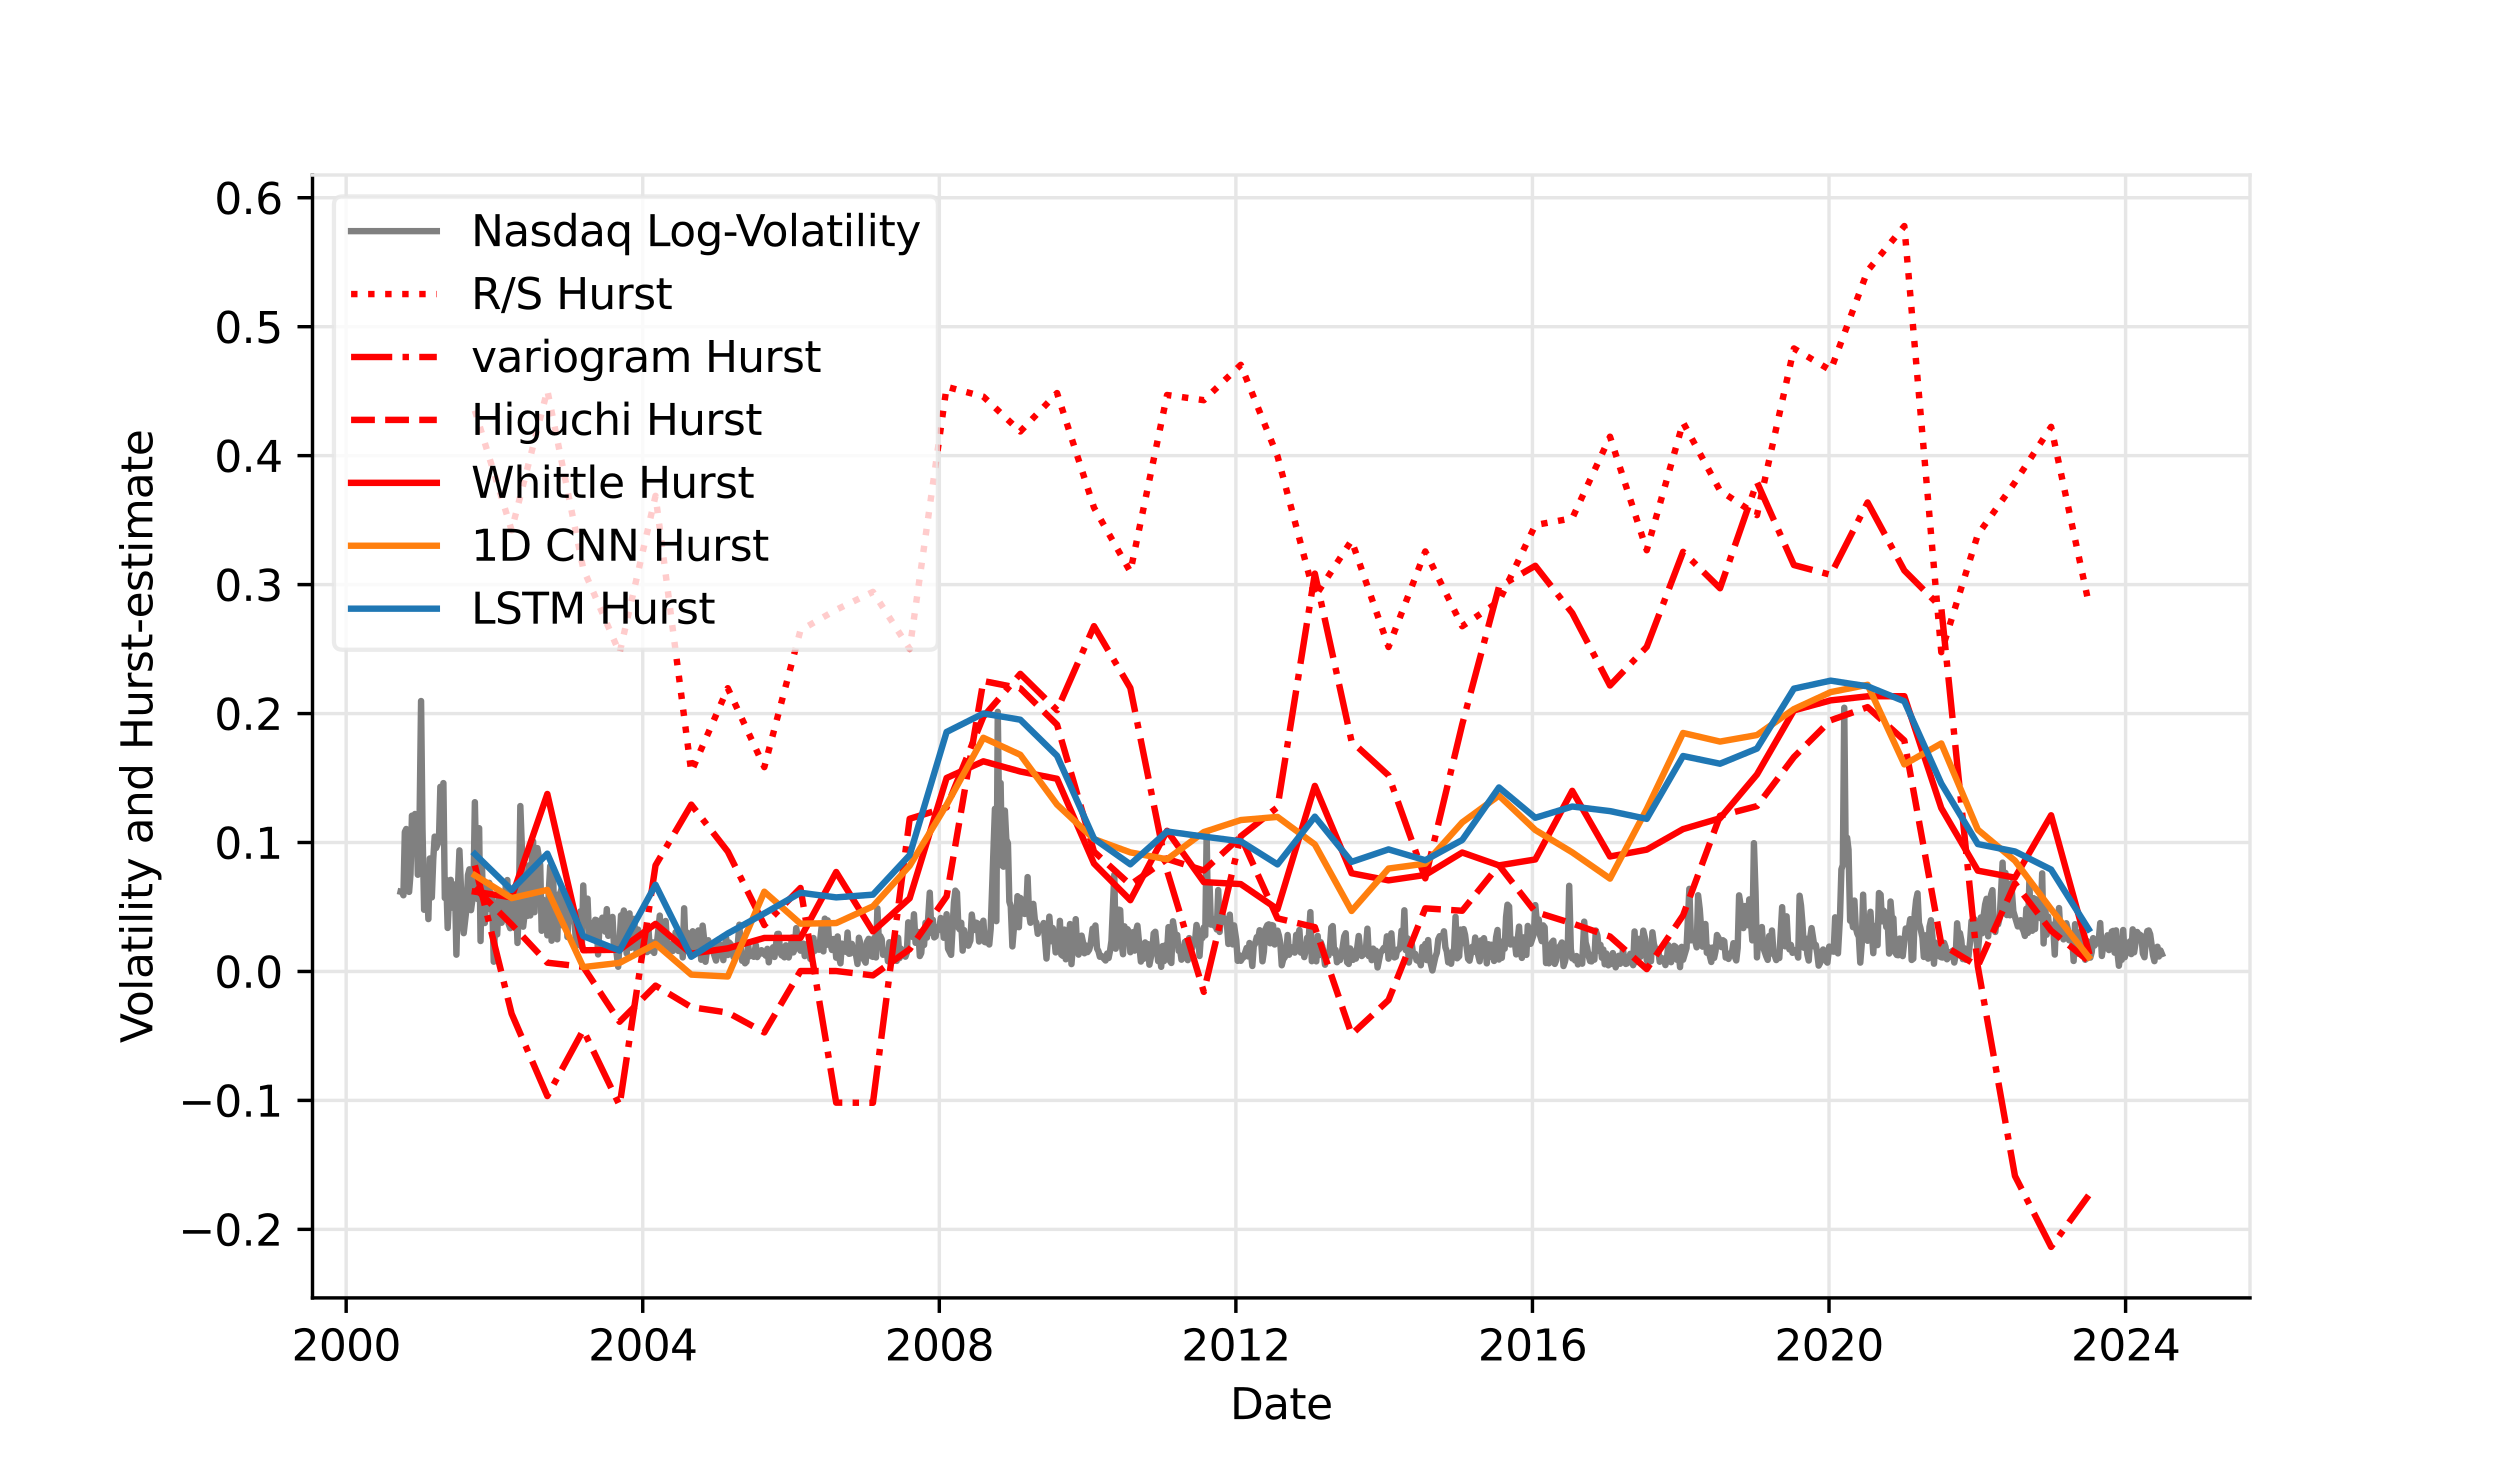<?xml version="1.0" encoding="utf-8" standalone="no"?>
<!DOCTYPE svg PUBLIC "-//W3C//DTD SVG 1.1//EN"
  "http://www.w3.org/Graphics/SVG/1.1/DTD/svg11.dtd">
<svg xmlns:xlink="http://www.w3.org/1999/xlink" width="583.2pt" height="340.2pt" viewBox="0 0 583.2 340.2" xmlns="http://www.w3.org/2000/svg" version="1.1">
 <defs>
  <style type="text/css">*{stroke-linejoin: round; stroke-linecap: butt}</style>
 </defs>
 <g id="figure_1">
  <g id="patch_1">
   <path d="M 0 340.2 
L 583.2 340.2 
L 583.2 0 
L 0 0 
z
" style="fill: #ffffff"/>
  </g>
  <g id="axes_1">
   <g id="patch_2">
    <path d="M 72.9 302.778 
L 524.88 302.778 
L 524.88 40.824 
L 72.9 40.824 
L 72.9 302.778 
z
" style="fill: none; opacity: 0"/>
   </g>
   <g id="matplotlib.axis_1">
    <g id="xtick_1">
     <g id="line2d_1">
      <path d="M 80.754 302.778 
L 80.754 40.824 
" clip-path="url(#pf59e8a700f)" style="fill: none; stroke: #e6e6e6; stroke-width: 0.8; stroke-linecap: square"/>
     </g>
     <g id="line2d_2">
      <defs>
       <path id="me75244f1d0" d="M 0 0 
L 0 3.5 
" style="stroke: #000000; stroke-width: 0.8"/>
      </defs>
      <g>
       <use xlink:href="#me75244f1d0" x="80.754" y="302.778" style="stroke: #000000; stroke-width: 0.8"/>
      </g>
     </g>
     <g id="text_1">
      <!-- 2000 -->
      <g transform="translate(68.029 317.376)scale(0.1 -0.1)">
       <defs>
        <path id="DejaVuSans-32" d="M 1228 531 
L 3431 531 
L 3431 0 
L 469 0 
L 469 531 
Q 828 903 1448 1529 
Q 2069 2156 2228 2338 
Q 2531 2678 2651 2914 
Q 2772 3150 2772 3378 
Q 2772 3750 2511 3984 
Q 2250 4219 1831 4219 
Q 1534 4219 1204 4116 
Q 875 4013 500 3803 
L 500 4441 
Q 881 4594 1212 4672 
Q 1544 4750 1819 4750 
Q 2544 4750 2975 4387 
Q 3406 4025 3406 3419 
Q 3406 3131 3298 2873 
Q 3191 2616 2906 2266 
Q 2828 2175 2409 1742 
Q 1991 1309 1228 531 
z
" transform="scale(0.016)"/>
        <path id="DejaVuSans-30" d="M 2034 4250 
Q 1547 4250 1301 3770 
Q 1056 3291 1056 2328 
Q 1056 1369 1301 889 
Q 1547 409 2034 409 
Q 2525 409 2770 889 
Q 3016 1369 3016 2328 
Q 3016 3291 2770 3770 
Q 2525 4250 2034 4250 
z
M 2034 4750 
Q 2819 4750 3233 4129 
Q 3647 3509 3647 2328 
Q 3647 1150 3233 529 
Q 2819 -91 2034 -91 
Q 1250 -91 836 529 
Q 422 1150 422 2328 
Q 422 3509 836 4129 
Q 1250 4750 2034 4750 
z
" transform="scale(0.016)"/>
       </defs>
       <use xlink:href="#DejaVuSans-32"/>
       <use xlink:href="#DejaVuSans-30" x="63.623"/>
       <use xlink:href="#DejaVuSans-30" x="127.246"/>
       <use xlink:href="#DejaVuSans-30" x="190.869"/>
      </g>
     </g>
    </g>
    <g id="xtick_2">
     <g id="line2d_3">
      <path d="M 149.938 302.778 
L 149.938 40.824 
" clip-path="url(#pf59e8a700f)" style="fill: none; stroke: #e6e6e6; stroke-width: 0.8; stroke-linecap: square"/>
     </g>
     <g id="line2d_4">
      <g>
       <use xlink:href="#me75244f1d0" x="149.938" y="302.778" style="stroke: #000000; stroke-width: 0.8"/>
      </g>
     </g>
     <g id="text_2">
      <!-- 2004 -->
      <g transform="translate(137.213 317.376)scale(0.1 -0.1)">
       <defs>
        <path id="DejaVuSans-34" d="M 2419 4116 
L 825 1625 
L 2419 1625 
L 2419 4116 
z
M 2253 4666 
L 3047 4666 
L 3047 1625 
L 3713 1625 
L 3713 1100 
L 3047 1100 
L 3047 0 
L 2419 0 
L 2419 1100 
L 313 1100 
L 313 1709 
L 2253 4666 
z
" transform="scale(0.016)"/>
       </defs>
       <use xlink:href="#DejaVuSans-32"/>
       <use xlink:href="#DejaVuSans-30" x="63.623"/>
       <use xlink:href="#DejaVuSans-30" x="127.246"/>
       <use xlink:href="#DejaVuSans-34" x="190.869"/>
      </g>
     </g>
    </g>
    <g id="xtick_3">
     <g id="line2d_5">
      <path d="M 219.122 302.778 
L 219.122 40.824 
" clip-path="url(#pf59e8a700f)" style="fill: none; stroke: #e6e6e6; stroke-width: 0.8; stroke-linecap: square"/>
     </g>
     <g id="line2d_6">
      <g>
       <use xlink:href="#me75244f1d0" x="219.122" y="302.778" style="stroke: #000000; stroke-width: 0.8"/>
      </g>
     </g>
     <g id="text_3">
      <!-- 2008 -->
      <g transform="translate(206.397 317.376)scale(0.1 -0.1)">
       <defs>
        <path id="DejaVuSans-38" d="M 2034 2216 
Q 1584 2216 1326 1975 
Q 1069 1734 1069 1313 
Q 1069 891 1326 650 
Q 1584 409 2034 409 
Q 2484 409 2743 651 
Q 3003 894 3003 1313 
Q 3003 1734 2745 1975 
Q 2488 2216 2034 2216 
z
M 1403 2484 
Q 997 2584 770 2862 
Q 544 3141 544 3541 
Q 544 4100 942 4425 
Q 1341 4750 2034 4750 
Q 2731 4750 3128 4425 
Q 3525 4100 3525 3541 
Q 3525 3141 3298 2862 
Q 3072 2584 2669 2484 
Q 3125 2378 3379 2068 
Q 3634 1759 3634 1313 
Q 3634 634 3220 271 
Q 2806 -91 2034 -91 
Q 1263 -91 848 271 
Q 434 634 434 1313 
Q 434 1759 690 2068 
Q 947 2378 1403 2484 
z
M 1172 3481 
Q 1172 3119 1398 2916 
Q 1625 2713 2034 2713 
Q 2441 2713 2670 2916 
Q 2900 3119 2900 3481 
Q 2900 3844 2670 4047 
Q 2441 4250 2034 4250 
Q 1625 4250 1398 4047 
Q 1172 3844 1172 3481 
z
" transform="scale(0.016)"/>
       </defs>
       <use xlink:href="#DejaVuSans-32"/>
       <use xlink:href="#DejaVuSans-30" x="63.623"/>
       <use xlink:href="#DejaVuSans-30" x="127.246"/>
       <use xlink:href="#DejaVuSans-38" x="190.869"/>
      </g>
     </g>
    </g>
    <g id="xtick_4">
     <g id="line2d_7">
      <path d="M 288.306 302.778 
L 288.306 40.824 
" clip-path="url(#pf59e8a700f)" style="fill: none; stroke: #e6e6e6; stroke-width: 0.8; stroke-linecap: square"/>
     </g>
     <g id="line2d_8">
      <g>
       <use xlink:href="#me75244f1d0" x="288.306" y="302.778" style="stroke: #000000; stroke-width: 0.8"/>
      </g>
     </g>
     <g id="text_4">
      <!-- 2012 -->
      <g transform="translate(275.581 317.376)scale(0.1 -0.1)">
       <defs>
        <path id="DejaVuSans-31" d="M 794 531 
L 1825 531 
L 1825 4091 
L 703 3866 
L 703 4441 
L 1819 4666 
L 2450 4666 
L 2450 531 
L 3481 531 
L 3481 0 
L 794 0 
L 794 531 
z
" transform="scale(0.016)"/>
       </defs>
       <use xlink:href="#DejaVuSans-32"/>
       <use xlink:href="#DejaVuSans-30" x="63.623"/>
       <use xlink:href="#DejaVuSans-31" x="127.246"/>
       <use xlink:href="#DejaVuSans-32" x="190.869"/>
      </g>
     </g>
    </g>
    <g id="xtick_5">
     <g id="line2d_9">
      <path d="M 357.491 302.778 
L 357.491 40.824 
" clip-path="url(#pf59e8a700f)" style="fill: none; stroke: #e6e6e6; stroke-width: 0.8; stroke-linecap: square"/>
     </g>
     <g id="line2d_10">
      <g>
       <use xlink:href="#me75244f1d0" x="357.491" y="302.778" style="stroke: #000000; stroke-width: 0.8"/>
      </g>
     </g>
     <g id="text_5">
      <!-- 2016 -->
      <g transform="translate(344.766 317.376)scale(0.1 -0.1)">
       <defs>
        <path id="DejaVuSans-36" d="M 2113 2584 
Q 1688 2584 1439 2293 
Q 1191 2003 1191 1497 
Q 1191 994 1439 701 
Q 1688 409 2113 409 
Q 2538 409 2786 701 
Q 3034 994 3034 1497 
Q 3034 2003 2786 2293 
Q 2538 2584 2113 2584 
z
M 3366 4563 
L 3366 3988 
Q 3128 4100 2886 4159 
Q 2644 4219 2406 4219 
Q 1781 4219 1451 3797 
Q 1122 3375 1075 2522 
Q 1259 2794 1537 2939 
Q 1816 3084 2150 3084 
Q 2853 3084 3261 2657 
Q 3669 2231 3669 1497 
Q 3669 778 3244 343 
Q 2819 -91 2113 -91 
Q 1303 -91 875 529 
Q 447 1150 447 2328 
Q 447 3434 972 4092 
Q 1497 4750 2381 4750 
Q 2619 4750 2861 4703 
Q 3103 4656 3366 4563 
z
" transform="scale(0.016)"/>
       </defs>
       <use xlink:href="#DejaVuSans-32"/>
       <use xlink:href="#DejaVuSans-30" x="63.623"/>
       <use xlink:href="#DejaVuSans-31" x="127.246"/>
       <use xlink:href="#DejaVuSans-36" x="190.869"/>
      </g>
     </g>
    </g>
    <g id="xtick_6">
     <g id="line2d_11">
      <path d="M 426.675 302.778 
L 426.675 40.824 
" clip-path="url(#pf59e8a700f)" style="fill: none; stroke: #e6e6e6; stroke-width: 0.8; stroke-linecap: square"/>
     </g>
     <g id="line2d_12">
      <g>
       <use xlink:href="#me75244f1d0" x="426.675" y="302.778" style="stroke: #000000; stroke-width: 0.8"/>
      </g>
     </g>
     <g id="text_6">
      <!-- 2020 -->
      <g transform="translate(413.95 317.376)scale(0.1 -0.1)">
       <use xlink:href="#DejaVuSans-32"/>
       <use xlink:href="#DejaVuSans-30" x="63.623"/>
       <use xlink:href="#DejaVuSans-32" x="127.246"/>
       <use xlink:href="#DejaVuSans-30" x="190.869"/>
      </g>
     </g>
    </g>
    <g id="xtick_7">
     <g id="line2d_13">
      <path d="M 495.859 302.778 
L 495.859 40.824 
" clip-path="url(#pf59e8a700f)" style="fill: none; stroke: #e6e6e6; stroke-width: 0.8; stroke-linecap: square"/>
     </g>
     <g id="line2d_14">
      <g>
       <use xlink:href="#me75244f1d0" x="495.859" y="302.778" style="stroke: #000000; stroke-width: 0.8"/>
      </g>
     </g>
     <g id="text_7">
      <!-- 2024 -->
      <g transform="translate(483.134 317.376)scale(0.1 -0.1)">
       <use xlink:href="#DejaVuSans-32"/>
       <use xlink:href="#DejaVuSans-30" x="63.623"/>
       <use xlink:href="#DejaVuSans-32" x="127.246"/>
       <use xlink:href="#DejaVuSans-34" x="190.869"/>
      </g>
     </g>
    </g>
    <g id="text_8">
     <!-- Date -->
     <g transform="translate(286.939 331.055)scale(0.1 -0.1)">
      <defs>
       <path id="DejaVuSans-44" d="M 1259 4147 
L 1259 519 
L 2022 519 
Q 2988 519 3436 956 
Q 3884 1394 3884 2338 
Q 3884 3275 3436 3711 
Q 2988 4147 2022 4147 
L 1259 4147 
z
M 628 4666 
L 1925 4666 
Q 3281 4666 3915 4102 
Q 4550 3538 4550 2338 
Q 4550 1131 3912 565 
Q 3275 0 1925 0 
L 628 0 
L 628 4666 
z
" transform="scale(0.016)"/>
       <path id="DejaVuSans-61" d="M 2194 1759 
Q 1497 1759 1228 1600 
Q 959 1441 959 1056 
Q 959 750 1161 570 
Q 1363 391 1709 391 
Q 2188 391 2477 730 
Q 2766 1069 2766 1631 
L 2766 1759 
L 2194 1759 
z
M 3341 1997 
L 3341 0 
L 2766 0 
L 2766 531 
Q 2569 213 2275 61 
Q 1981 -91 1556 -91 
Q 1019 -91 701 211 
Q 384 513 384 1019 
Q 384 1609 779 1909 
Q 1175 2209 1959 2209 
L 2766 2209 
L 2766 2266 
Q 2766 2663 2505 2880 
Q 2244 3097 1772 3097 
Q 1472 3097 1187 3025 
Q 903 2953 641 2809 
L 641 3341 
Q 956 3463 1253 3523 
Q 1550 3584 1831 3584 
Q 2591 3584 2966 3190 
Q 3341 2797 3341 1997 
z
" transform="scale(0.016)"/>
       <path id="DejaVuSans-74" d="M 1172 4494 
L 1172 3500 
L 2356 3500 
L 2356 3053 
L 1172 3053 
L 1172 1153 
Q 1172 725 1289 603 
Q 1406 481 1766 481 
L 2356 481 
L 2356 0 
L 1766 0 
Q 1100 0 847 248 
Q 594 497 594 1153 
L 594 3053 
L 172 3053 
L 172 3500 
L 594 3500 
L 594 4494 
L 1172 4494 
z
" transform="scale(0.016)"/>
       <path id="DejaVuSans-65" d="M 3597 1894 
L 3597 1613 
L 953 1613 
Q 991 1019 1311 708 
Q 1631 397 2203 397 
Q 2534 397 2845 478 
Q 3156 559 3463 722 
L 3463 178 
Q 3153 47 2828 -22 
Q 2503 -91 2169 -91 
Q 1331 -91 842 396 
Q 353 884 353 1716 
Q 353 2575 817 3079 
Q 1281 3584 2069 3584 
Q 2775 3584 3186 3129 
Q 3597 2675 3597 1894 
z
M 3022 2063 
Q 3016 2534 2758 2815 
Q 2500 3097 2075 3097 
Q 1594 3097 1305 2825 
Q 1016 2553 972 2059 
L 3022 2063 
z
" transform="scale(0.016)"/>
      </defs>
      <use xlink:href="#DejaVuSans-44"/>
      <use xlink:href="#DejaVuSans-61" x="77.002"/>
      <use xlink:href="#DejaVuSans-74" x="138.281"/>
      <use xlink:href="#DejaVuSans-65" x="177.49"/>
     </g>
    </g>
   </g>
   <g id="matplotlib.axis_2">
    <g id="ytick_1">
     <g id="line2d_15">
      <path d="M 72.9 286.787 
L 524.88 286.787 
" clip-path="url(#pf59e8a700f)" style="fill: none; stroke: #e6e6e6; stroke-width: 0.8; stroke-linecap: square"/>
     </g>
     <g id="line2d_16">
      <defs>
       <path id="m42dfc8161e" d="M 0 0 
L -3.5 0 
" style="stroke: #000000; stroke-width: 0.8"/>
      </defs>
      <g>
       <use xlink:href="#m42dfc8161e" x="72.9" y="286.787" style="stroke: #000000; stroke-width: 0.8"/>
      </g>
     </g>
     <g id="text_9">
      <!-- −0.2 -->
      <g transform="translate(41.617 290.586)scale(0.1 -0.1)">
       <defs>
        <path id="DejaVuSans-2212" d="M 678 2272 
L 4684 2272 
L 4684 1741 
L 678 1741 
L 678 2272 
z
" transform="scale(0.016)"/>
        <path id="DejaVuSans-2e" d="M 684 794 
L 1344 794 
L 1344 0 
L 684 0 
L 684 794 
z
" transform="scale(0.016)"/>
       </defs>
       <use xlink:href="#DejaVuSans-2212"/>
       <use xlink:href="#DejaVuSans-30" x="83.789"/>
       <use xlink:href="#DejaVuSans-2e" x="147.412"/>
       <use xlink:href="#DejaVuSans-32" x="179.199"/>
      </g>
     </g>
    </g>
    <g id="ytick_2">
     <g id="line2d_17">
      <path d="M 72.9 256.704 
L 524.88 256.704 
" clip-path="url(#pf59e8a700f)" style="fill: none; stroke: #e6e6e6; stroke-width: 0.8; stroke-linecap: square"/>
     </g>
     <g id="line2d_18">
      <g>
       <use xlink:href="#m42dfc8161e" x="72.9" y="256.704" style="stroke: #000000; stroke-width: 0.8"/>
      </g>
     </g>
     <g id="text_10">
      <!-- −0.1 -->
      <g transform="translate(41.617 260.504)scale(0.1 -0.1)">
       <use xlink:href="#DejaVuSans-2212"/>
       <use xlink:href="#DejaVuSans-30" x="83.789"/>
       <use xlink:href="#DejaVuSans-2e" x="147.412"/>
       <use xlink:href="#DejaVuSans-31" x="179.199"/>
      </g>
     </g>
    </g>
    <g id="ytick_3">
     <g id="line2d_19">
      <path d="M 72.9 226.622 
L 524.88 226.622 
" clip-path="url(#pf59e8a700f)" style="fill: none; stroke: #e6e6e6; stroke-width: 0.8; stroke-linecap: square"/>
     </g>
     <g id="line2d_20">
      <g>
       <use xlink:href="#m42dfc8161e" x="72.9" y="226.622" style="stroke: #000000; stroke-width: 0.8"/>
      </g>
     </g>
     <g id="text_11">
      <!-- 0.0 -->
      <g transform="translate(49.997 230.421)scale(0.1 -0.1)">
       <use xlink:href="#DejaVuSans-30"/>
       <use xlink:href="#DejaVuSans-2e" x="63.623"/>
       <use xlink:href="#DejaVuSans-30" x="95.41"/>
      </g>
     </g>
    </g>
    <g id="ytick_4">
     <g id="line2d_21">
      <path d="M 72.9 196.54 
L 524.88 196.54 
" clip-path="url(#pf59e8a700f)" style="fill: none; stroke: #e6e6e6; stroke-width: 0.8; stroke-linecap: square"/>
     </g>
     <g id="line2d_22">
      <g>
       <use xlink:href="#m42dfc8161e" x="72.9" y="196.54" style="stroke: #000000; stroke-width: 0.8"/>
      </g>
     </g>
     <g id="text_12">
      <!-- 0.1 -->
      <g transform="translate(49.997 200.339)scale(0.1 -0.1)">
       <use xlink:href="#DejaVuSans-30"/>
       <use xlink:href="#DejaVuSans-2e" x="63.623"/>
       <use xlink:href="#DejaVuSans-31" x="95.41"/>
      </g>
     </g>
    </g>
    <g id="ytick_5">
     <g id="line2d_23">
      <path d="M 72.9 166.458 
L 524.88 166.458 
" clip-path="url(#pf59e8a700f)" style="fill: none; stroke: #e6e6e6; stroke-width: 0.8; stroke-linecap: square"/>
     </g>
     <g id="line2d_24">
      <g>
       <use xlink:href="#m42dfc8161e" x="72.9" y="166.458" style="stroke: #000000; stroke-width: 0.8"/>
      </g>
     </g>
     <g id="text_13">
      <!-- 0.2 -->
      <g transform="translate(49.997 170.257)scale(0.1 -0.1)">
       <use xlink:href="#DejaVuSans-30"/>
       <use xlink:href="#DejaVuSans-2e" x="63.623"/>
       <use xlink:href="#DejaVuSans-32" x="95.41"/>
      </g>
     </g>
    </g>
    <g id="ytick_6">
     <g id="line2d_25">
      <path d="M 72.9 136.375 
L 524.88 136.375 
" clip-path="url(#pf59e8a700f)" style="fill: none; stroke: #e6e6e6; stroke-width: 0.8; stroke-linecap: square"/>
     </g>
     <g id="line2d_26">
      <g>
       <use xlink:href="#m42dfc8161e" x="72.9" y="136.375" style="stroke: #000000; stroke-width: 0.8"/>
      </g>
     </g>
     <g id="text_14">
      <!-- 0.3 -->
      <g transform="translate(49.997 140.174)scale(0.1 -0.1)">
       <defs>
        <path id="DejaVuSans-33" d="M 2597 2516 
Q 3050 2419 3304 2112 
Q 3559 1806 3559 1356 
Q 3559 666 3084 287 
Q 2609 -91 1734 -91 
Q 1441 -91 1130 -33 
Q 819 25 488 141 
L 488 750 
Q 750 597 1062 519 
Q 1375 441 1716 441 
Q 2309 441 2620 675 
Q 2931 909 2931 1356 
Q 2931 1769 2642 2001 
Q 2353 2234 1838 2234 
L 1294 2234 
L 1294 2753 
L 1863 2753 
Q 2328 2753 2575 2939 
Q 2822 3125 2822 3475 
Q 2822 3834 2567 4026 
Q 2313 4219 1838 4219 
Q 1578 4219 1281 4162 
Q 984 4106 628 3988 
L 628 4550 
Q 988 4650 1302 4700 
Q 1616 4750 1894 4750 
Q 2613 4750 3031 4423 
Q 3450 4097 3450 3541 
Q 3450 3153 3228 2886 
Q 3006 2619 2597 2516 
z
" transform="scale(0.016)"/>
       </defs>
       <use xlink:href="#DejaVuSans-30"/>
       <use xlink:href="#DejaVuSans-2e" x="63.623"/>
       <use xlink:href="#DejaVuSans-33" x="95.41"/>
      </g>
     </g>
    </g>
    <g id="ytick_7">
     <g id="line2d_27">
      <path d="M 72.9 106.293 
L 524.88 106.293 
" clip-path="url(#pf59e8a700f)" style="fill: none; stroke: #e6e6e6; stroke-width: 0.8; stroke-linecap: square"/>
     </g>
     <g id="line2d_28">
      <g>
       <use xlink:href="#m42dfc8161e" x="72.9" y="106.293" style="stroke: #000000; stroke-width: 0.8"/>
      </g>
     </g>
     <g id="text_15">
      <!-- 0.4 -->
      <g transform="translate(49.997 110.092)scale(0.1 -0.1)">
       <use xlink:href="#DejaVuSans-30"/>
       <use xlink:href="#DejaVuSans-2e" x="63.623"/>
       <use xlink:href="#DejaVuSans-34" x="95.41"/>
      </g>
     </g>
    </g>
    <g id="ytick_8">
     <g id="line2d_29">
      <path d="M 72.9 76.211 
L 524.88 76.211 
" clip-path="url(#pf59e8a700f)" style="fill: none; stroke: #e6e6e6; stroke-width: 0.8; stroke-linecap: square"/>
     </g>
     <g id="line2d_30">
      <g>
       <use xlink:href="#m42dfc8161e" x="72.9" y="76.211" style="stroke: #000000; stroke-width: 0.8"/>
      </g>
     </g>
     <g id="text_16">
      <!-- 0.5 -->
      <g transform="translate(49.997 80.01)scale(0.1 -0.1)">
       <defs>
        <path id="DejaVuSans-35" d="M 691 4666 
L 3169 4666 
L 3169 4134 
L 1269 4134 
L 1269 2991 
Q 1406 3038 1543 3061 
Q 1681 3084 1819 3084 
Q 2600 3084 3056 2656 
Q 3513 2228 3513 1497 
Q 3513 744 3044 326 
Q 2575 -91 1722 -91 
Q 1428 -91 1123 -41 
Q 819 9 494 109 
L 494 744 
Q 775 591 1075 516 
Q 1375 441 1709 441 
Q 2250 441 2565 725 
Q 2881 1009 2881 1497 
Q 2881 1984 2565 2268 
Q 2250 2553 1709 2553 
Q 1456 2553 1204 2497 
Q 953 2441 691 2322 
L 691 4666 
z
" transform="scale(0.016)"/>
       </defs>
       <use xlink:href="#DejaVuSans-30"/>
       <use xlink:href="#DejaVuSans-2e" x="63.623"/>
       <use xlink:href="#DejaVuSans-35" x="95.41"/>
      </g>
     </g>
    </g>
    <g id="ytick_9">
     <g id="line2d_31">
      <path d="M 72.9 46.128 
L 524.88 46.128 
" clip-path="url(#pf59e8a700f)" style="fill: none; stroke: #e6e6e6; stroke-width: 0.8; stroke-linecap: square"/>
     </g>
     <g id="line2d_32">
      <g>
       <use xlink:href="#m42dfc8161e" x="72.9" y="46.128" style="stroke: #000000; stroke-width: 0.8"/>
      </g>
     </g>
     <g id="text_17">
      <!-- 0.6 -->
      <g transform="translate(49.997 49.927)scale(0.1 -0.1)">
       <use xlink:href="#DejaVuSans-30"/>
       <use xlink:href="#DejaVuSans-2e" x="63.623"/>
       <use xlink:href="#DejaVuSans-36" x="95.41"/>
      </g>
     </g>
    </g>
    <g id="text_18">
     <!-- Volatility and Hurst-estimate -->
     <g transform="translate(35.538 243.333)rotate(-90)scale(0.1 -0.1)">
      <defs>
       <path id="DejaVuSans-56" d="M 1831 0 
L 50 4666 
L 709 4666 
L 2188 738 
L 3669 4666 
L 4325 4666 
L 2547 0 
L 1831 0 
z
" transform="scale(0.016)"/>
       <path id="DejaVuSans-6f" d="M 1959 3097 
Q 1497 3097 1228 2736 
Q 959 2375 959 1747 
Q 959 1119 1226 758 
Q 1494 397 1959 397 
Q 2419 397 2687 759 
Q 2956 1122 2956 1747 
Q 2956 2369 2687 2733 
Q 2419 3097 1959 3097 
z
M 1959 3584 
Q 2709 3584 3137 3096 
Q 3566 2609 3566 1747 
Q 3566 888 3137 398 
Q 2709 -91 1959 -91 
Q 1206 -91 779 398 
Q 353 888 353 1747 
Q 353 2609 779 3096 
Q 1206 3584 1959 3584 
z
" transform="scale(0.016)"/>
       <path id="DejaVuSans-6c" d="M 603 4863 
L 1178 4863 
L 1178 0 
L 603 0 
L 603 4863 
z
" transform="scale(0.016)"/>
       <path id="DejaVuSans-69" d="M 603 3500 
L 1178 3500 
L 1178 0 
L 603 0 
L 603 3500 
z
M 603 4863 
L 1178 4863 
L 1178 4134 
L 603 4134 
L 603 4863 
z
" transform="scale(0.016)"/>
       <path id="DejaVuSans-79" d="M 2059 -325 
Q 1816 -950 1584 -1140 
Q 1353 -1331 966 -1331 
L 506 -1331 
L 506 -850 
L 844 -850 
Q 1081 -850 1212 -737 
Q 1344 -625 1503 -206 
L 1606 56 
L 191 3500 
L 800 3500 
L 1894 763 
L 2988 3500 
L 3597 3500 
L 2059 -325 
z
" transform="scale(0.016)"/>
       <path id="DejaVuSans-20" transform="scale(0.016)"/>
       <path id="DejaVuSans-6e" d="M 3513 2113 
L 3513 0 
L 2938 0 
L 2938 2094 
Q 2938 2591 2744 2837 
Q 2550 3084 2163 3084 
Q 1697 3084 1428 2787 
Q 1159 2491 1159 1978 
L 1159 0 
L 581 0 
L 581 3500 
L 1159 3500 
L 1159 2956 
Q 1366 3272 1645 3428 
Q 1925 3584 2291 3584 
Q 2894 3584 3203 3211 
Q 3513 2838 3513 2113 
z
" transform="scale(0.016)"/>
       <path id="DejaVuSans-64" d="M 2906 2969 
L 2906 4863 
L 3481 4863 
L 3481 0 
L 2906 0 
L 2906 525 
Q 2725 213 2448 61 
Q 2172 -91 1784 -91 
Q 1150 -91 751 415 
Q 353 922 353 1747 
Q 353 2572 751 3078 
Q 1150 3584 1784 3584 
Q 2172 3584 2448 3432 
Q 2725 3281 2906 2969 
z
M 947 1747 
Q 947 1113 1208 752 
Q 1469 391 1925 391 
Q 2381 391 2643 752 
Q 2906 1113 2906 1747 
Q 2906 2381 2643 2742 
Q 2381 3103 1925 3103 
Q 1469 3103 1208 2742 
Q 947 2381 947 1747 
z
" transform="scale(0.016)"/>
       <path id="DejaVuSans-48" d="M 628 4666 
L 1259 4666 
L 1259 2753 
L 3553 2753 
L 3553 4666 
L 4184 4666 
L 4184 0 
L 3553 0 
L 3553 2222 
L 1259 2222 
L 1259 0 
L 628 0 
L 628 4666 
z
" transform="scale(0.016)"/>
       <path id="DejaVuSans-75" d="M 544 1381 
L 544 3500 
L 1119 3500 
L 1119 1403 
Q 1119 906 1312 657 
Q 1506 409 1894 409 
Q 2359 409 2629 706 
Q 2900 1003 2900 1516 
L 2900 3500 
L 3475 3500 
L 3475 0 
L 2900 0 
L 2900 538 
Q 2691 219 2414 64 
Q 2138 -91 1772 -91 
Q 1169 -91 856 284 
Q 544 659 544 1381 
z
M 1991 3584 
L 1991 3584 
z
" transform="scale(0.016)"/>
       <path id="DejaVuSans-72" d="M 2631 2963 
Q 2534 3019 2420 3045 
Q 2306 3072 2169 3072 
Q 1681 3072 1420 2755 
Q 1159 2438 1159 1844 
L 1159 0 
L 581 0 
L 581 3500 
L 1159 3500 
L 1159 2956 
Q 1341 3275 1631 3429 
Q 1922 3584 2338 3584 
Q 2397 3584 2469 3576 
Q 2541 3569 2628 3553 
L 2631 2963 
z
" transform="scale(0.016)"/>
       <path id="DejaVuSans-73" d="M 2834 3397 
L 2834 2853 
Q 2591 2978 2328 3040 
Q 2066 3103 1784 3103 
Q 1356 3103 1142 2972 
Q 928 2841 928 2578 
Q 928 2378 1081 2264 
Q 1234 2150 1697 2047 
L 1894 2003 
Q 2506 1872 2764 1633 
Q 3022 1394 3022 966 
Q 3022 478 2636 193 
Q 2250 -91 1575 -91 
Q 1294 -91 989 -36 
Q 684 19 347 128 
L 347 722 
Q 666 556 975 473 
Q 1284 391 1588 391 
Q 1994 391 2212 530 
Q 2431 669 2431 922 
Q 2431 1156 2273 1281 
Q 2116 1406 1581 1522 
L 1381 1569 
Q 847 1681 609 1914 
Q 372 2147 372 2553 
Q 372 3047 722 3315 
Q 1072 3584 1716 3584 
Q 2034 3584 2315 3537 
Q 2597 3491 2834 3397 
z
" transform="scale(0.016)"/>
       <path id="DejaVuSans-2d" d="M 313 2009 
L 1997 2009 
L 1997 1497 
L 313 1497 
L 313 2009 
z
" transform="scale(0.016)"/>
       <path id="DejaVuSans-6d" d="M 3328 2828 
Q 3544 3216 3844 3400 
Q 4144 3584 4550 3584 
Q 5097 3584 5394 3201 
Q 5691 2819 5691 2113 
L 5691 0 
L 5113 0 
L 5113 2094 
Q 5113 2597 4934 2840 
Q 4756 3084 4391 3084 
Q 3944 3084 3684 2787 
Q 3425 2491 3425 1978 
L 3425 0 
L 2847 0 
L 2847 2094 
Q 2847 2600 2669 2842 
Q 2491 3084 2119 3084 
Q 1678 3084 1418 2786 
Q 1159 2488 1159 1978 
L 1159 0 
L 581 0 
L 581 3500 
L 1159 3500 
L 1159 2956 
Q 1356 3278 1631 3431 
Q 1906 3584 2284 3584 
Q 2666 3584 2933 3390 
Q 3200 3197 3328 2828 
z
" transform="scale(0.016)"/>
      </defs>
      <use xlink:href="#DejaVuSans-56"/>
      <use xlink:href="#DejaVuSans-6f" x="60.658"/>
      <use xlink:href="#DejaVuSans-6c" x="121.84"/>
      <use xlink:href="#DejaVuSans-61" x="149.623"/>
      <use xlink:href="#DejaVuSans-74" x="210.902"/>
      <use xlink:href="#DejaVuSans-69" x="250.111"/>
      <use xlink:href="#DejaVuSans-6c" x="277.895"/>
      <use xlink:href="#DejaVuSans-69" x="305.678"/>
      <use xlink:href="#DejaVuSans-74" x="333.461"/>
      <use xlink:href="#DejaVuSans-79" x="372.67"/>
      <use xlink:href="#DejaVuSans-20" x="431.85"/>
      <use xlink:href="#DejaVuSans-61" x="463.637"/>
      <use xlink:href="#DejaVuSans-6e" x="524.916"/>
      <use xlink:href="#DejaVuSans-64" x="588.295"/>
      <use xlink:href="#DejaVuSans-20" x="651.771"/>
      <use xlink:href="#DejaVuSans-48" x="683.559"/>
      <use xlink:href="#DejaVuSans-75" x="758.754"/>
      <use xlink:href="#DejaVuSans-72" x="822.133"/>
      <use xlink:href="#DejaVuSans-73" x="863.246"/>
      <use xlink:href="#DejaVuSans-74" x="915.346"/>
      <use xlink:href="#DejaVuSans-2d" x="954.555"/>
      <use xlink:href="#DejaVuSans-65" x="990.639"/>
      <use xlink:href="#DejaVuSans-73" x="1052.162"/>
      <use xlink:href="#DejaVuSans-74" x="1104.262"/>
      <use xlink:href="#DejaVuSans-69" x="1143.471"/>
      <use xlink:href="#DejaVuSans-6d" x="1171.254"/>
      <use xlink:href="#DejaVuSans-61" x="1268.666"/>
      <use xlink:href="#DejaVuSans-74" x="1329.945"/>
      <use xlink:href="#DejaVuSans-65" x="1369.154"/>
     </g>
    </g>
   </g>
   <g id="patch_3">
    <path d="M 72.9 302.778 
L 72.9 40.824 
" style="fill: none; stroke: #000000; stroke-width: 0.8; stroke-linejoin: miter; stroke-linecap: square"/>
   </g>
   <g id="patch_4">
    <path d="M 524.88 302.778 
L 524.88 40.824 
" style="fill: none; stroke: #e6e6e6; stroke-width: 0.8; stroke-linejoin: miter; stroke-linecap: square"/>
   </g>
   <g id="patch_5">
    <path d="M 72.9 302.778 
L 524.88 302.778 
" style="fill: none; stroke: #000000; stroke-width: 0.8; stroke-linejoin: miter; stroke-linecap: square"/>
   </g>
   <g id="patch_6">
    <path d="M 72.9 40.824 
L 524.88 40.824 
" style="fill: none; stroke: #e6e6e6; stroke-width: 0.8; stroke-linejoin: miter; stroke-linecap: square"/>
   </g>
   <g id="line2d_33">
    <path d="M 93.445 208.006 
L 93.776 208.081 
L 94.108 208.848 
L 94.439 194.078 
L 94.77 193.39 
L 95.102 204.495 
L 95.433 208.059 
L 95.765 203.875 
L 96.096 190.281 
L 96.475 197.276 
L 96.807 189.892 
L 97.138 190.48 
L 97.47 204.063 
L 97.848 193.536 
L 98.227 163.539 
L 98.559 193.29 
L 98.938 212.232 
L 99.269 210.894 
L 99.601 205.837 
L 99.932 214.401 
L 100.264 200.267 
L 100.737 209.341 
L 101.069 200.445 
L 101.4 195.172 
L 101.732 197.826 
L 102.394 196.124 
L 102.726 183.546 
L 103.105 193.303 
L 103.436 182.685 
L 103.768 209.487 
L 104.099 205.21 
L 104.431 216.469 
L 104.762 209.075 
L 105.141 205.256 
L 105.472 211.75 
L 105.804 210.819 
L 106.135 206.326 
L 106.467 222.703 
L 106.846 206.545 
L 107.177 198.383 
L 107.84 214.675 
L 108.172 217.685 
L 108.835 211.846 
L 109.166 204.136 
L 109.498 202.799 
L 109.876 212.317 
L 110.445 208.114 
L 110.776 187.137 
L 111.108 203.274 
L 111.439 209.744 
L 111.771 193.205 
L 112.102 219.517 
L 112.434 201.537 
L 112.765 214.301 
L 113.096 215.317 
L 113.428 209.044 
L 113.807 208.821 
L 114.138 205.95 
L 114.47 212.175 
L 114.801 209.714 
L 115.18 224.349 
L 115.654 210.748 
L 115.985 217.973 
L 116.364 209.184 
L 116.695 213.154 
L 117.027 215.251 
L 117.358 212.857 
L 117.69 212.644 
L 118.021 205.984 
L 118.353 205.299 
L 118.684 215.613 
L 119.016 216.529 
L 119.347 208.633 
L 119.726 209.193 
L 120.058 214.827 
L 120.389 210.306 
L 120.72 219.97 
L 121.052 210.65 
L 121.383 188.037 
L 121.715 196.908 
L 122.046 216.177 
L 122.378 213.268 
L 122.709 211.584 
L 123.041 213.659 
L 123.372 201.876 
L 123.704 213.557 
L 124.035 201.728 
L 124.367 196.283 
L 124.698 212.795 
L 125.03 199.7 
L 125.361 197.853 
L 126.024 201.825 
L 126.356 217.128 
L 126.687 209.875 
L 127.019 213.772 
L 127.35 211.082 
L 127.682 218.193 
L 128.013 208.113 
L 128.344 202.061 
L 128.676 219.44 
L 129.007 202.371 
L 129.339 217.894 
L 129.67 209.13 
L 130.002 219.122 
L 130.333 208.63 
L 130.665 208.592 
L 130.996 207.237 
L 131.328 215.897 
L 131.659 208.702 
L 131.991 209.846 
L 132.37 218.582 
L 132.748 211.82 
L 133.08 211.263 
L 133.411 214.591 
L 134.074 215.381 
L 134.406 220.637 
L 134.737 217.365 
L 135.069 217.274 
L 135.4 212.599 
L 135.732 220.987 
L 136.063 206.565 
L 136.395 215.411 
L 137.058 209.639 
L 137.389 217.774 
L 137.863 218.797 
L 138.194 215.283 
L 138.526 219.017 
L 138.857 214.567 
L 139.189 214.687 
L 139.52 222.652 
L 139.851 215.687 
L 140.183 216.218 
L 140.514 214.083 
L 141.177 217.332 
L 141.556 212.086 
L 141.888 218.305 
L 142.219 214.449 
L 142.551 217.207 
L 142.882 213.906 
L 143.214 220.412 
L 143.545 219.823 
L 144.208 225.526 
L 144.871 213.54 
L 145.202 214.13 
L 145.534 212.409 
L 145.865 219.468 
L 146.197 222.447 
L 146.528 216.611 
L 146.86 213.074 
L 147.191 221.103 
L 147.523 220.9 
L 147.854 214.355 
L 148.186 217.485 
L 148.517 222.125 
L 148.849 216.85 
L 149.18 218.366 
L 149.512 221.103 
L 149.891 221.055 
L 150.269 221.631 
L 150.601 219.869 
L 150.932 222.102 
L 151.264 216.513 
L 151.595 221.77 
L 151.927 219.88 
L 152.258 219.838 
L 152.59 222.29 
L 152.921 219.757 
L 153.253 219.969 
L 153.916 213.595 
L 154.247 220.42 
L 154.579 217.124 
L 154.957 219.224 
L 155.289 214.853 
L 155.62 220.981 
L 156.283 220.236 
L 156.615 221.906 
L 156.946 221.852 
L 157.278 220.583 
L 157.609 217.472 
L 158.272 221.845 
L 158.604 218.805 
L 158.935 219.177 
L 159.267 223.34 
L 159.598 211.888 
L 159.93 221.116 
L 160.261 217.542 
L 160.593 219.943 
L 161.256 222.49 
L 161.587 217.251 
L 161.918 221.934 
L 162.581 220.124 
L 162.913 217.061 
L 163.244 218.949 
L 163.576 223.884 
L 163.907 215.931 
L 164.239 218.945 
L 164.57 224.356 
L 165.233 219.341 
L 165.565 221.557 
L 165.896 220.739 
L 166.228 220.668 
L 166.559 222.602 
L 167.033 224.078 
L 167.364 222.583 
L 167.696 220.106 
L 168.406 220.72 
L 168.737 223.977 
L 169.069 220.719 
L 169.4 218.824 
L 169.779 222.786 
L 170.111 219.869 
L 170.442 220.244 
L 171.105 223.23 
L 171.484 221.386 
L 171.815 222.223 
L 172.147 219.937 
L 172.478 215.723 
L 172.81 221.325 
L 173.141 224.131 
L 173.473 223.496 
L 173.804 224.717 
L 174.136 224.373 
L 174.515 220.33 
L 174.846 223.085 
L 175.178 222.913 
L 175.509 222.094 
L 175.841 223.199 
L 176.314 220.442 
L 176.646 223.262 
L 176.977 222.688 
L 177.309 222.396 
L 177.64 221.66 
L 177.971 222.47 
L 178.303 222.318 
L 178.634 222.941 
L 179.013 221.349 
L 179.345 224.483 
L 179.676 221.766 
L 180.008 222.432 
L 180.339 220.987 
L 180.671 223.238 
L 181.334 217.877 
L 181.665 217.85 
L 181.997 222.115 
L 182.328 222.851 
L 182.66 223.011 
L 182.991 223.321 
L 183.322 220.533 
L 183.654 223.047 
L 183.985 223.357 
L 184.364 221.872 
L 184.743 218.727 
L 185.075 222.173 
L 185.406 221.369 
L 185.738 216.515 
L 186.069 218.311 
L 186.401 221.019 
L 186.732 221.769 
L 187.063 220.683 
L 187.395 220.138 
L 187.726 223.035 
L 188.058 220.281 
L 188.389 221.013 
L 188.721 221.153 
L 189.052 223.706 
L 189.384 223.051 
L 189.763 218.827 
L 190.094 221.793 
L 190.426 221.317 
L 190.757 220.176 
L 191.089 221.553 
L 191.752 215.44 
L 192.083 221.935 
L 192.414 214.304 
L 192.746 220.438 
L 193.077 214.705 
L 193.409 219.551 
L 193.74 220.288 
L 194.072 221.601 
L 194.403 219.06 
L 194.735 219.403 
L 195.066 223.399 
L 195.398 218.458 
L 195.729 223.311 
L 196.061 224.723 
L 196.392 220.134 
L 196.724 222.056 
L 197.055 220.337 
L 197.387 222.051 
L 197.718 217.546 
L 198.05 222.499 
L 198.381 222.428 
L 198.713 220.187 
L 199.044 221.995 
L 199.376 221.678 
L 199.707 222.858 
L 200.038 224.872 
L 200.37 218.759 
L 200.701 220.041 
L 201.033 222.179 
L 201.364 223.549 
L 201.933 224.569 
L 202.264 219.699 
L 202.643 219.01 
L 202.974 219.245 
L 203.306 223.086 
L 203.637 223.219 
L 203.969 218.767 
L 204.348 223.352 
L 204.679 211.903 
L 205.011 219.277 
L 205.342 218.377 
L 205.674 219.07 
L 206.005 222.727 
L 206.479 222.409 
L 206.81 221.727 
L 207.142 224.247 
L 207.473 219.809 
L 207.805 224.62 
L 208.136 219.841 
L 208.467 221.39 
L 208.846 220.486 
L 209.178 224.154 
L 209.509 218.759 
L 209.841 223.514 
L 210.172 221.305 
L 210.504 222.322 
L 210.883 222.02 
L 211.214 223.176 
L 211.545 222.25 
L 211.877 215.163 
L 212.208 217.21 
L 212.871 218.574 
L 213.203 213.282 
L 213.582 219.944 
L 213.913 219.485 
L 214.245 217.417 
L 214.576 223.023 
L 214.908 222.334 
L 215.239 217.991 
L 215.571 220.435 
L 215.902 215.278 
L 216.234 218.727 
L 216.896 208.246 
L 217.275 217.68 
L 217.607 214.567 
L 217.938 218.673 
L 218.27 218.436 
L 218.601 216.294 
L 219.075 216.919 
L 219.454 214.153 
L 219.785 214.719 
L 220.164 218.764 
L 220.827 213.27 
L 221.158 221.317 
L 221.869 222.745 
L 222.532 210.541 
L 222.863 207.777 
L 223.242 208.26 
L 223.573 216.393 
L 223.905 216.834 
L 224.236 215.268 
L 224.568 221.759 
L 224.899 216.98 
L 225.231 219.428 
L 225.562 219.322 
L 225.894 220.604 
L 226.367 219.41 
L 226.699 213.349 
L 227.03 215.948 
L 227.362 216.943 
L 227.693 215.23 
L 228.072 215.419 
L 228.404 219.637 
L 228.735 218.113 
L 229.066 215.935 
L 229.398 214.79 
L 229.729 219.763 
L 230.061 219.842 
L 230.392 219.528 
L 230.771 220.327 
L 231.103 216.741 
L 232.097 188.68 
L 232.429 214.883 
L 232.76 166.065 
L 233.092 191.941 
L 233.423 182.663 
L 233.755 201.904 
L 234.086 202.183 
L 234.417 189.096 
L 234.749 195.814 
L 235.128 196.709 
L 235.459 210.33 
L 235.791 211.443 
L 236.17 220.772 
L 236.643 214.98 
L 236.975 216.326 
L 237.353 209.064 
L 237.685 216.291 
L 238.016 209.477 
L 238.348 209.824 
L 238.727 213.081 
L 239.058 213.207 
L 239.39 212.445 
L 239.721 204.612 
L 240.053 213.114 
L 240.384 215.258 
L 240.716 211.151 
L 241.047 210.86 
L 241.426 214.751 
L 241.757 215.225 
L 242.089 217.832 
L 242.42 216.313 
L 242.752 216.663 
L 243.083 216.264 
L 243.462 215.332 
L 244.125 223.602 
L 244.788 213.835 
L 245.262 219.572 
L 245.593 216.503 
L 245.925 218.419 
L 246.256 222.182 
L 246.587 221.836 
L 246.919 220.764 
L 247.25 214.819 
L 247.582 222.713 
L 247.913 222.971 
L 248.292 216.862 
L 248.624 223.781 
L 248.955 222.46 
L 249.618 215.56 
L 249.95 224.904 
L 250.281 220.67 
L 250.613 221.367 
L 250.944 214.429 
L 251.276 221.136 
L 251.607 222.693 
L 251.938 218.787 
L 252.317 218.27 
L 252.649 219.868 
L 252.98 222.376 
L 253.312 220.563 
L 253.691 222.104 
L 254.069 221.569 
L 254.401 220.383 
L 254.874 216.64 
L 255.206 217.094 
L 255.537 215.903 
L 255.916 221.269 
L 256.248 221.915 
L 256.579 223.195 
L 256.911 222.947 
L 257.905 224.06 
L 258.284 222.443 
L 258.615 223.488 
L 258.947 221.826 
L 259.278 219.51 
L 259.941 204.065 
L 260.273 221.311 
L 260.604 214.433 
L 260.983 212.205 
L 261.315 212.305 
L 261.646 220.171 
L 261.978 222.6 
L 262.309 216.098 
L 262.688 217.841 
L 263.019 216.766 
L 263.351 217.304 
L 263.682 222.136 
L 264.014 221.342 
L 264.345 217.458 
L 264.677 221.756 
L 265.008 217.217 
L 265.34 215.935 
L 266.145 224.314 
L 266.476 220.342 
L 266.808 223.657 
L 267.139 219.857 
L 267.471 222.442 
L 267.802 220.239 
L 268.134 225.041 
L 268.797 221.744 
L 269.128 217.748 
L 269.507 217.369 
L 270.17 224.209 
L 270.501 222.744 
L 270.88 225.543 
L 271.212 220.704 
L 271.543 224.204 
L 271.922 220.462 
L 272.253 222.011 
L 272.585 216.282 
L 272.916 224.138 
L 273.248 224.64 
L 273.627 214.922 
L 274.29 219.325 
L 274.621 218.116 
L 274.953 221.818 
L 275.284 221.521 
L 275.615 223.871 
L 275.947 222.779 
L 276.421 219.717 
L 276.752 223.245 
L 277.083 223.982 
L 277.415 218.84 
L 277.746 220.186 
L 278.125 221.138 
L 278.457 219.396 
L 278.788 219.407 
L 279.12 215.776 
L 279.451 217.395 
L 279.83 223.004 
L 280.161 218.046 
L 280.493 218.829 
L 280.824 216.344 
L 281.156 218.203 
L 281.487 194.678 
L 281.819 214.92 
L 282.15 205.932 
L 282.482 215.687 
L 282.861 214.323 
L 283.192 215.901 
L 283.524 215.885 
L 283.855 216.832 
L 284.187 207.639 
L 284.518 217.398 
L 284.85 213.84 
L 285.181 213.531 
L 285.512 215.068 
L 285.844 214.32 
L 286.175 214.979 
L 286.554 220.202 
L 286.886 213.372 
L 287.217 218.525 
L 287.549 220.305 
L 287.88 215.88 
L 288.401 219.375 
L 288.733 224.139 
L 289.111 222.839 
L 289.443 224.135 
L 289.774 223.598 
L 290.106 223.304 
L 290.816 221.141 
L 291.148 223.118 
L 291.479 219.987 
L 291.811 222.248 
L 292.142 225.341 
L 292.474 220.708 
L 292.805 220.113 
L 293.184 218.612 
L 293.515 218.956 
L 293.847 217.003 
L 294.178 219.064 
L 294.51 224.252 
L 294.841 221.984 
L 295.173 216.856 
L 295.646 215.81 
L 295.978 215.634 
L 296.309 220.049 
L 296.641 215.796 
L 296.972 215.904 
L 297.351 220.335 
L 297.682 219.88 
L 298.014 217.108 
L 298.345 218.259 
L 298.677 220.088 
L 299.008 225.174 
L 299.34 223.825 
L 299.671 223.38 
L 300.05 222.626 
L 300.382 218.121 
L 300.713 222.72 
L 301.045 220.907 
L 301.376 221.081 
L 301.708 221.537 
L 302.039 222.226 
L 302.371 218.1 
L 302.797 218.313 
L 303.128 216.948 
L 303.46 222.228 
L 303.933 220.945 
L 304.265 223.268 
L 304.596 221.719 
L 304.928 218.763 
L 305.259 219.465 
L 305.685 212.778 
L 306.017 224.226 
L 306.348 223.048 
L 306.727 220.777 
L 307.059 224.259 
L 307.39 218.325 
L 307.722 222.827 
L 308.1 219.797 
L 308.432 220.68 
L 308.763 222.331 
L 309.095 225.042 
L 309.426 222.341 
L 309.9 222.916 
L 310.231 221.126 
L 310.563 216.381 
L 310.894 216.038 
L 311.226 222.36 
L 311.557 221.575 
L 311.889 224.468 
L 312.22 224.054 
L 312.599 223.969 
L 312.93 222.836 
L 313.593 218.393 
L 313.925 217.706 
L 314.256 224.494 
L 314.635 224.873 
L 314.967 221.262 
L 315.298 221.877 
L 315.63 223.914 
L 315.961 222.388 
L 316.293 223.629 
L 316.956 218.35 
L 317.334 221.883 
L 317.666 223.019 
L 317.997 222.707 
L 318.329 221.476 
L 318.66 221.17 
L 318.992 216.645 
L 319.323 223.046 
L 319.655 222.019 
L 319.986 223.979 
L 320.318 221.297 
L 320.649 222.555 
L 320.981 221.781 
L 321.359 225.686 
L 322.022 222.342 
L 322.827 221.122 
L 323.206 221.619 
L 323.538 218.427 
L 323.917 223.638 
L 324.58 217.736 
L 324.911 222.211 
L 325.29 223.348 
L 325.621 223.193 
L 325.953 221.523 
L 326.284 221.54 
L 326.616 221.13 
L 326.947 217.106 
L 327.279 220.491 
L 327.61 212.357 
L 327.942 221.649 
L 328.321 218.889 
L 328.652 224.538 
L 328.983 222.684 
L 329.315 220.008 
L 329.646 222.654 
L 330.12 222.501 
L 330.451 223.992 
L 330.783 224.156 
L 331.114 224.151 
L 331.446 225.167 
L 331.825 220.891 
L 332.156 223.588 
L 332.488 220.205 
L 332.819 223.961 
L 333.151 219.301 
L 333.482 223.587 
L 334.145 226.384 
L 334.855 223.209 
L 335.187 222.246 
L 335.518 219.111 
L 335.85 218.387 
L 336.513 218.629 
L 336.844 217.259 
L 337.176 220.983 
L 337.507 221.959 
L 337.839 224.492 
L 338.17 223.89 
L 338.502 224.822 
L 338.88 222.015 
L 339.212 221.463 
L 339.543 213.882 
L 339.922 223.55 
L 340.396 223.068 
L 340.727 216.854 
L 341.106 220.024 
L 341.438 216.745 
L 341.769 218.065 
L 342.479 223.702 
L 342.811 224.101 
L 343.474 220.846 
L 343.805 222.041 
L 344.137 218.71 
L 344.468 221.332 
L 345.179 224.247 
L 345.51 219.365 
L 345.842 220.009 
L 346.173 218.868 
L 346.504 221.039 
L 346.836 224.731 
L 347.215 220.272 
L 347.546 223.235 
L 347.878 220.386 
L 348.209 220.968 
L 348.541 224.168 
L 349.014 218.622 
L 349.346 216.951 
L 349.677 223.837 
L 350.009 222.623 
L 350.34 223.446 
L 350.672 219.562 
L 351.003 221.312 
L 351.335 213.913 
L 351.666 211.048 
L 352.045 211.468 
L 352.376 220.335 
L 353.039 219.171 
L 353.371 219.672 
L 353.702 222.641 
L 354.365 216.163 
L 354.697 222.154 
L 355.028 223.459 
L 355.36 218.667 
L 356.07 222.756 
L 356.401 216.006 
L 356.733 217.122 
L 357.064 220.167 
L 357.822 217.855 
L 358.154 211.14 
L 358.627 216.117 
L 358.959 214.501 
L 359.29 218.318 
L 359.669 219.551 
L 360 215.88 
L 360.332 216.326 
L 360.663 224.654 
L 360.995 221.902 
L 361.326 224.723 
L 361.705 220.528 
L 362.037 219.841 
L 362.368 219.443 
L 362.7 224.854 
L 363.031 224.008 
L 363.363 221.221 
L 363.694 220.96 
L 364.025 220.521 
L 364.357 219.867 
L 364.736 225.357 
L 365.067 224.354 
L 365.73 221.099 
L 366.062 206.645 
L 366.441 221.415 
L 366.772 223.584 
L 367.103 223.31 
L 367.435 224.058 
L 367.766 223.025 
L 368.098 224.982 
L 368.429 224.432 
L 368.761 224.482 
L 369.092 224.803 
L 369.566 215.003 
L 369.897 219.87 
L 370.229 221.02 
L 370.56 222.881 
L 370.939 224.202 
L 371.271 224.281 
L 371.602 222.649 
L 371.934 223.868 
L 372.265 217.075 
L 372.644 218.252 
L 372.975 221.843 
L 373.354 220.42 
L 373.686 223.422 
L 374.017 221.509 
L 374.349 224.94 
L 374.727 222.433 
L 375.201 225.187 
L 375.58 224.013 
L 375.911 224.871 
L 376.243 222.338 
L 376.906 225.656 
L 377.285 224.484 
L 377.616 222.969 
L 377.948 224.826 
L 378.279 224.446 
L 378.611 221.488 
L 378.942 224.318 
L 379.273 224.869 
L 379.605 224.723 
L 380.315 222.509 
L 380.647 223.161 
L 380.978 225.156 
L 381.31 217.294 
L 381.641 224.458 
L 382.02 223.546 
L 382.351 219.018 
L 382.683 223.205 
L 383.014 221.532 
L 383.346 217.102 
L 383.819 219.178 
L 384.151 223.893 
L 384.482 224.724 
L 384.814 224.13 
L 385.145 224.229 
L 385.477 217.49 
L 385.808 220.161 
L 386.14 221.394 
L 386.519 221.368 
L 386.85 221.793 
L 387.182 224.349 
L 387.513 223.441 
L 387.845 223.858 
L 388.176 223.597 
L 388.507 225.129 
L 388.839 223.793 
L 389.17 220.478 
L 389.502 223.801 
L 389.833 224.458 
L 390.165 221.389 
L 390.544 220.646 
L 390.875 220.895 
L 391.207 223.904 
L 391.538 221.304 
L 391.917 225.613 
L 392.296 220.891 
L 392.627 223.883 
L 393.432 221.166 
L 394.095 207.358 
L 394.474 219.361 
L 394.806 218.402 
L 395.137 219.389 
L 395.469 219.572 
L 395.8 220.988 
L 396.131 208.846 
L 396.51 212.04 
L 397.173 220.837 
L 397.505 219.654 
L 397.836 215.554 
L 398.168 222.258 
L 398.499 220.921 
L 398.831 222.857 
L 399.21 224.404 
L 399.541 221.037 
L 399.872 223.462 
L 400.204 221.865 
L 400.535 218.119 
L 400.914 218.821 
L 401.246 220.375 
L 401.577 220.946 
L 401.909 219.338 
L 402.24 219.586 
L 402.572 223.381 
L 402.903 222.396 
L 403.235 223.695 
L 403.566 222.513 
L 404.04 222.117 
L 404.371 220.03 
L 404.703 223.197 
L 405.034 224.046 
L 405.366 221.137 
L 405.697 208.872 
L 406.028 211.067 
L 406.36 211.981 
L 406.691 216.501 
L 407.023 211.367 
L 407.733 215.828 
L 408.065 209.811 
L 408.775 219.365 
L 409.154 196.697 
L 409.533 208.149 
L 409.864 223.341 
L 410.196 218.793 
L 410.669 216.671 
L 411.001 216.262 
L 411.332 221.051 
L 412.042 223.127 
L 412.374 223.917 
L 412.705 218.359 
L 413.037 222.464 
L 413.368 217.071 
L 413.7 221.994 
L 414.363 223.961 
L 414.742 223.221 
L 415.073 223.492 
L 415.736 211.625 
L 416.068 218.631 
L 416.446 220.756 
L 416.778 213.762 
L 417.109 220.044 
L 417.441 221.478 
L 417.772 220.425 
L 418.151 222.273 
L 418.483 222.152 
L 418.814 221.642 
L 419.146 222.093 
L 419.477 223.382 
L 419.809 208.961 
L 420.14 211.224 
L 420.471 215.341 
L 420.803 221.088 
L 421.276 218.973 
L 421.608 222.602 
L 421.939 224.073 
L 422.271 218.817 
L 422.602 216.511 
L 423.265 220.811 
L 423.597 220.445 
L 423.928 222.438 
L 424.26 225.256 
L 424.591 224.645 
L 424.923 222.248 
L 425.302 221.502 
L 425.633 222.617 
L 425.965 224.177 
L 426.296 224.558 
L 426.722 220.825 
L 427.054 221.557 
L 427.385 221.917 
L 427.764 222.014 
L 428.095 213.998 
L 428.758 222.403 
L 429.232 213.904 
L 429.563 202.796 
L 429.895 201.818 
L 430.226 165.106 
L 430.558 198.689 
L 430.889 195.416 
L 431.221 198.214 
L 431.6 214.79 
L 431.931 214.119 
L 432.263 216.283 
L 432.594 210.086 
L 432.926 216.445 
L 433.257 217.754 
L 433.636 218.567 
L 433.967 224.555 
L 434.299 220.363 
L 434.63 208.71 
L 434.962 218.809 
L 435.293 216.058 
L 435.672 219.463 
L 436.004 217.086 
L 436.335 212.703 
L 436.998 222.353 
L 437.33 215.993 
L 437.661 220.042 
L 437.992 220.47 
L 438.324 208.332 
L 438.703 208.692 
L 439.034 214.923 
L 439.366 212.407 
L 439.697 212.827 
L 440.029 216.256 
L 440.36 215.036 
L 440.692 222.446 
L 441.023 210.306 
L 441.355 214.482 
L 441.686 214.195 
L 442.018 222.02 
L 442.491 222.777 
L 442.823 222.835 
L 443.154 218.949 
L 443.486 221.53 
L 443.864 223.026 
L 444.575 216.608 
L 444.954 217.756 
L 445.285 216.622 
L 445.616 214.422 
L 445.948 223.941 
L 446.327 223.646 
L 446.658 213.199 
L 446.99 209.964 
L 447.321 208.403 
L 447.653 215.328 
L 447.984 216.449 
L 448.458 218.697 
L 448.789 223.235 
L 449.121 218.185 
L 449.452 219.313 
L 449.784 223.625 
L 450.115 216.186 
L 450.447 214.673 
L 450.778 218.286 
L 451.157 224.812 
L 451.488 219.907 
L 451.82 221.893 
L 452.151 221.491 
L 452.483 223.108 
L 452.862 223.323 
L 453.193 223.375 
L 453.525 219.956 
L 453.856 220.888 
L 454.188 223.774 
L 454.519 223.355 
L 454.85 222.107 
L 455.182 222.875 
L 455.513 221.781 
L 455.892 224.535 
L 456.224 222.869 
L 456.555 215.388 
L 456.887 218.621 
L 457.218 217.682 
L 457.55 219.418 
L 457.881 223.735 
L 458.213 221.207 
L 458.544 223.877 
L 458.876 221.908 
L 459.207 223.122 
L 459.586 219.596 
L 459.917 214.858 
L 460.249 215.916 
L 460.58 214.426 
L 461.385 222.186 
L 462.096 214.017 
L 462.427 217.704 
L 462.759 213.506 
L 463.09 210.987 
L 463.422 209.671 
L 463.8 218.416 
L 464.132 214.38 
L 464.463 208.752 
L 464.795 207.666 
L 465.126 216.845 
L 465.458 217.41 
L 465.789 214.599 
L 466.121 215.619 
L 466.5 214.019 
L 467.163 201.236 
L 467.494 212.172 
L 467.825 203.628 
L 468.157 213.463 
L 468.536 210.01 
L 468.867 213.519 
L 469.199 206.033 
L 469.672 212.592 
L 470.714 216.117 
L 471.377 214.665 
L 471.709 216.496 
L 472.04 217.149 
L 472.371 218.329 
L 472.703 211.995 
L 473.082 217.622 
L 473.413 205.56 
L 473.745 216.875 
L 474.076 217.128 
L 474.408 209.527 
L 474.739 216.73 
L 475.071 209.795 
L 475.402 213.506 
L 475.734 210.302 
L 476.065 214.214 
L 476.397 203.741 
L 476.728 220.083 
L 477.107 210.893 
L 477.438 218.054 
L 477.77 213.803 
L 478.101 216.899 
L 478.48 216.223 
L 478.954 215.695 
L 479.333 222.68 
L 479.664 213.991 
L 479.995 215.609 
L 480.327 211.834 
L 480.658 217.496 
L 481.037 217.704 
L 481.369 219.134 
L 481.7 218.56 
L 482.032 215.372 
L 482.363 216.719 
L 482.695 219.339 
L 483.026 219.289 
L 483.405 218.764 
L 483.736 224.174 
L 484.068 215.602 
L 484.399 222.502 
L 484.731 219.709 
L 485.062 220.796 
L 485.394 217.357 
L 485.773 218.817 
L 486.104 219.358 
L 486.436 223.887 
L 486.909 219.548 
L 487.241 220.663 
L 487.619 223.398 
L 487.951 222.142 
L 488.282 218.852 
L 488.614 220.585 
L 488.945 219.192 
L 489.277 220.073 
L 489.608 219.136 
L 489.94 215.337 
L 490.319 223.004 
L 490.65 220.542 
L 490.982 221.237 
L 491.313 219.394 
L 491.645 218.186 
L 491.976 221.629 
L 492.308 219.814 
L 492.639 217.32 
L 492.97 217.159 
L 493.302 222.24 
L 493.633 217.043 
L 493.965 222.21 
L 494.296 225.288 
L 494.628 223.058 
L 494.959 223.906 
L 495.291 216.952 
L 495.67 223.3 
L 496.048 221.758 
L 496.854 219.615 
L 497.185 222.573 
L 497.516 216.804 
L 497.848 222.164 
L 498.558 217.419 
L 498.89 217.939 
L 499.221 218.057 
L 499.553 218.346 
L 499.884 222.442 
L 500.263 223.304 
L 500.594 219.178 
L 500.926 217.201 
L 501.257 217.061 
L 501.589 217.949 
L 502.252 222.833 
L 502.583 224.213 
L 502.962 221.083 
L 503.294 220.864 
L 503.625 223.132 
L 504.004 221.734 
L 504.335 222.567 
L 504.335 222.567 
" clip-path="url(#pf59e8a700f)" style="fill: none; stroke: #808080; stroke-width: 1.5; stroke-linecap: square"/>
   </g>
   <g id="line2d_34">
    <path d="M 110.776 95.768 
L 119.347 123.696 
L 127.682 91.039 
L 136.063 132.704 
L 144.54 152.314 
L 152.921 115.667 
L 161.256 180.074 
L 169.779 160.547 
L 178.303 178.951 
L 186.732 147.026 
L 195.066 142.252 
L 203.637 138.073 
L 212.208 151.396 
L 220.827 90.227 
L 229.398 92.521 
L 238.016 100.658 
L 246.587 91.695 
L 255.206 118.423 
L 263.682 133.38 
L 272.253 92.141 
L 280.824 93.356 
L 289.443 85.11 
L 298.014 106.406 
L 306.727 139.219 
L 315.298 126.078 
L 323.917 150.929 
L 332.488 128.638 
L 341.106 146.083 
L 349.677 140.296 
L 358.154 122.481 
L 366.772 120.909 
L 375.58 101.875 
L 384.151 128.352 
L 392.627 98.555 
L 401.246 114.442 
L 409.864 120.168 
L 418.483 81.291 
L 427.054 86.399 
L 435.672 63.161 
L 444.243 52.731 
L 452.862 152.14 
L 461.385 124.714 
L 470.051 112.508 
L 478.48 99.574 
L 487.241 140.634 
" clip-path="url(#pf59e8a700f)" style="fill: none; stroke-dasharray: 1.5,2.475; stroke-dashoffset: 0; stroke: #ff0000; stroke-width: 1.5"/>
   </g>
   <g id="line2d_35">
    <path d="M 110.776 201.881 
L 119.347 236.463 
L 127.682 255.689 
L 136.063 240.285 
L 144.54 257.866 
L 152.921 201.868 
L 161.256 187.705 
L 169.779 198.652 
L 178.303 215.8 
L 186.732 207.145 
L 195.066 257.229 
L 203.637 257.256 
L 212.208 191.004 
L 220.827 188.341 
L 229.398 167.189 
L 238.016 157.196 
L 246.587 165.665 
L 255.206 146.071 
L 263.682 160.488 
L 272.253 203.119 
L 280.824 231.379 
L 289.443 195.087 
L 298.014 188.318 
L 306.727 133.813 
L 315.298 172.978 
L 323.917 180.894 
L 332.488 204.895 
L 341.106 168.977 
L 349.677 136.887 
L 358.154 131.987 
L 366.772 143.016 
L 375.58 159.906 
L 384.151 150.9 
L 392.627 128.731 
L 401.246 137.227 
L 409.864 112.472 
L 418.483 131.815 
L 427.054 134.09 
L 435.672 117.218 
L 444.243 133.082 
L 452.862 141.731 
L 461.385 225.459 
L 470.051 274.331 
L 478.48 290.871 
L 487.241 278.856 
" clip-path="url(#pf59e8a700f)" style="fill: none; stroke-dasharray: 9.6,2.4,1.5,2.4; stroke-dashoffset: 0; stroke: #ff0000; stroke-width: 1.5"/>
   </g>
   <g id="line2d_36">
    <path d="M 110.776 207.116 
L 119.347 215.647 
L 127.682 224.575 
L 136.063 225.535 
L 144.54 238.352 
L 152.921 229.928 
L 161.256 234.945 
L 169.779 236.218 
L 178.303 240.84 
L 186.732 226.524 
L 195.066 226.524 
L 203.637 227.544 
L 212.208 221.432 
L 220.827 209.107 
L 229.398 158.868 
L 238.016 160.587 
L 246.587 169.063 
L 255.206 198.66 
L 263.682 206.381 
L 272.253 200.379 
L 280.824 203.064 
L 289.443 195.178 
L 298.014 214.235 
L 306.727 216.285 
L 315.298 241.302 
L 323.917 233.29 
L 332.488 211.897 
L 341.106 212.462 
L 349.677 201.847 
L 358.154 212.72 
L 366.772 215.415 
L 375.58 218.474 
L 384.151 226.07 
L 392.627 213.534 
L 401.246 190.302 
L 409.864 188.051 
L 418.483 176.603 
L 427.054 168.028 
L 435.672 164.962 
L 444.243 172.738 
L 452.862 220.244 
L 461.385 225.373 
L 470.051 206.084 
L 478.48 217.115 
L 487.241 224.206 
" clip-path="url(#pf59e8a700f)" style="fill: none; stroke-dasharray: 5.55,2.4; stroke-dashoffset: 0; stroke: #ff0000; stroke-width: 1.5"/>
   </g>
   <g id="line2d_37">
    <path d="M 110.776 208.007 
L 119.347 209.34 
L 127.682 185.222 
L 136.063 221.68 
L 144.54 221.557 
L 152.921 215.52 
L 161.256 222.472 
L 169.779 221.231 
L 178.303 218.801 
L 186.732 218.791 
L 195.066 203.424 
L 203.637 217.285 
L 212.208 209.542 
L 220.827 181.483 
L 229.398 177.595 
L 238.016 179.98 
L 246.587 181.671 
L 255.206 201.446 
L 263.682 209.995 
L 272.253 193.814 
L 280.824 205.776 
L 289.443 206.237 
L 298.014 212.098 
L 306.727 183.338 
L 315.298 203.71 
L 323.917 205.371 
L 332.488 204.112 
L 341.106 198.873 
L 349.677 201.877 
L 358.154 200.491 
L 366.772 184.487 
L 375.58 199.796 
L 384.151 198.205 
L 392.627 193.411 
L 401.246 190.877 
L 409.864 180.667 
L 418.483 165.718 
L 427.054 163.383 
L 435.672 162.433 
L 444.243 162.412 
L 452.862 188.517 
L 461.385 203.108 
L 470.051 204.742 
L 478.48 190.191 
L 487.241 221.937 
" clip-path="url(#pf59e8a700f)" style="fill: none; stroke: #ff0000; stroke-width: 1.5; stroke-linecap: square"/>
   </g>
   <g id="line2d_38">
    <path d="M 110.776 204.184 
L 119.347 209.512 
L 127.682 207.602 
L 136.063 225.604 
L 144.54 224.613 
L 152.921 220.191 
L 161.256 227.357 
L 169.779 227.793 
L 178.303 208.018 
L 186.732 215.478 
L 195.066 215.332 
L 203.637 211.428 
L 212.208 201.956 
L 220.827 187.749 
L 229.398 172.11 
L 238.016 176.075 
L 246.587 187.695 
L 255.206 195.751 
L 263.682 198.847 
L 272.253 200.458 
L 280.824 194.104 
L 289.443 191.301 
L 298.014 190.568 
L 306.727 196.991 
L 315.298 212.506 
L 323.917 202.617 
L 332.488 201.472 
L 341.106 191.851 
L 349.677 185.599 
L 358.154 193.624 
L 366.772 198.841 
L 375.58 204.96 
L 384.151 188.738 
L 392.627 170.99 
L 401.246 172.994 
L 409.864 171.47 
L 418.483 165.412 
L 427.054 161.456 
L 435.672 159.749 
L 444.243 178.316 
L 452.862 173.439 
L 461.385 193.544 
L 470.051 200.789 
L 478.48 212.082 
L 487.241 223.263 
" clip-path="url(#pf59e8a700f)" style="fill: none; stroke: #ff7f0e; stroke-width: 1.5; stroke-linecap: square"/>
   </g>
   <g id="line2d_39">
    <path d="M 110.776 199.232 
L 119.347 207.611 
L 127.682 199.144 
L 136.063 218.375 
L 144.54 221.755 
L 152.921 206.406 
L 161.256 223.188 
L 169.779 217.753 
L 178.303 213.072 
L 186.732 208.262 
L 195.066 209.342 
L 203.637 208.703 
L 212.208 199.478 
L 220.827 170.746 
L 229.398 166.443 
L 238.016 167.892 
L 246.587 176.307 
L 255.206 195.644 
L 263.682 201.626 
L 272.253 193.97 
L 280.824 195.161 
L 289.443 196.258 
L 298.014 201.645 
L 306.727 190.512 
L 315.298 201.06 
L 323.917 198.144 
L 332.488 200.671 
L 341.106 195.948 
L 349.677 183.702 
L 358.154 190.77 
L 366.772 188.145 
L 375.58 189.215 
L 384.151 191.021 
L 392.627 176.364 
L 401.246 178.161 
L 409.864 174.629 
L 418.483 160.646 
L 427.054 158.781 
L 435.672 160.109 
L 444.243 163.598 
L 452.862 182.779 
L 461.385 196.902 
L 470.051 198.628 
L 478.48 202.849 
L 487.241 216.773 
" clip-path="url(#pf59e8a700f)" style="fill: none; stroke: #1f77b4; stroke-width: 1.5; stroke-linecap: square"/>
   </g>
   <g id="legend_1">
    <g id="patch_7">
     <path d="M 79.9 151.571 
L 216.791 151.571 
Q 218.791 151.571 218.791 149.571 
L 218.791 47.824 
Q 218.791 45.824 216.791 45.824 
L 79.9 45.824 
Q 77.9 45.824 77.9 47.824 
L 77.9 149.571 
Q 77.9 151.571 79.9 151.571 
z
" style="fill: #ffffff; opacity: 0.8; stroke: #e6e6e6; stroke-linejoin: miter"/>
    </g>
    <g id="line2d_40">
     <path d="M 81.9 53.922 
L 91.9 53.922 
L 101.9 53.922 
" style="fill: none; stroke: #808080; stroke-width: 1.5; stroke-linecap: square"/>
    </g>
    <g id="text_19">
     <!-- Nasdaq Log-Volatility -->
     <g transform="translate(109.9 57.422)scale(0.1 -0.1)">
      <defs>
       <path id="DejaVuSans-4e" d="M 628 4666 
L 1478 4666 
L 3547 763 
L 3547 4666 
L 4159 4666 
L 4159 0 
L 3309 0 
L 1241 3903 
L 1241 0 
L 628 0 
L 628 4666 
z
" transform="scale(0.016)"/>
       <path id="DejaVuSans-71" d="M 947 1747 
Q 947 1113 1208 752 
Q 1469 391 1925 391 
Q 2381 391 2643 752 
Q 2906 1113 2906 1747 
Q 2906 2381 2643 2742 
Q 2381 3103 1925 3103 
Q 1469 3103 1208 2742 
Q 947 2381 947 1747 
z
M 2906 525 
Q 2725 213 2448 61 
Q 2172 -91 1784 -91 
Q 1150 -91 751 415 
Q 353 922 353 1747 
Q 353 2572 751 3078 
Q 1150 3584 1784 3584 
Q 2172 3584 2448 3432 
Q 2725 3281 2906 2969 
L 2906 3500 
L 3481 3500 
L 3481 -1331 
L 2906 -1331 
L 2906 525 
z
" transform="scale(0.016)"/>
       <path id="DejaVuSans-4c" d="M 628 4666 
L 1259 4666 
L 1259 531 
L 3531 531 
L 3531 0 
L 628 0 
L 628 4666 
z
" transform="scale(0.016)"/>
       <path id="DejaVuSans-67" d="M 2906 1791 
Q 2906 2416 2648 2759 
Q 2391 3103 1925 3103 
Q 1463 3103 1205 2759 
Q 947 2416 947 1791 
Q 947 1169 1205 825 
Q 1463 481 1925 481 
Q 2391 481 2648 825 
Q 2906 1169 2906 1791 
z
M 3481 434 
Q 3481 -459 3084 -895 
Q 2688 -1331 1869 -1331 
Q 1566 -1331 1297 -1286 
Q 1028 -1241 775 -1147 
L 775 -588 
Q 1028 -725 1275 -790 
Q 1522 -856 1778 -856 
Q 2344 -856 2625 -561 
Q 2906 -266 2906 331 
L 2906 616 
Q 2728 306 2450 153 
Q 2172 0 1784 0 
Q 1141 0 747 490 
Q 353 981 353 1791 
Q 353 2603 747 3093 
Q 1141 3584 1784 3584 
Q 2172 3584 2450 3431 
Q 2728 3278 2906 2969 
L 2906 3500 
L 3481 3500 
L 3481 434 
z
" transform="scale(0.016)"/>
      </defs>
      <use xlink:href="#DejaVuSans-4e"/>
      <use xlink:href="#DejaVuSans-61" x="74.805"/>
      <use xlink:href="#DejaVuSans-73" x="136.084"/>
      <use xlink:href="#DejaVuSans-64" x="188.184"/>
      <use xlink:href="#DejaVuSans-61" x="251.66"/>
      <use xlink:href="#DejaVuSans-71" x="312.939"/>
      <use xlink:href="#DejaVuSans-20" x="376.416"/>
      <use xlink:href="#DejaVuSans-4c" x="408.203"/>
      <use xlink:href="#DejaVuSans-6f" x="462.166"/>
      <use xlink:href="#DejaVuSans-67" x="523.348"/>
      <use xlink:href="#DejaVuSans-2d" x="586.824"/>
      <use xlink:href="#DejaVuSans-56" x="617.033"/>
      <use xlink:href="#DejaVuSans-6f" x="677.691"/>
      <use xlink:href="#DejaVuSans-6c" x="738.873"/>
      <use xlink:href="#DejaVuSans-61" x="766.656"/>
      <use xlink:href="#DejaVuSans-74" x="827.936"/>
      <use xlink:href="#DejaVuSans-69" x="867.145"/>
      <use xlink:href="#DejaVuSans-6c" x="894.928"/>
      <use xlink:href="#DejaVuSans-69" x="922.711"/>
      <use xlink:href="#DejaVuSans-74" x="950.494"/>
      <use xlink:href="#DejaVuSans-79" x="989.703"/>
     </g>
    </g>
    <g id="line2d_41">
     <path d="M 81.9 68.601 
L 91.9 68.601 
L 101.9 68.601 
" style="fill: none; stroke-dasharray: 1.5,2.475; stroke-dashoffset: 0; stroke: #ff0000; stroke-width: 1.5"/>
    </g>
    <g id="text_20">
     <!-- R/S Hurst -->
     <g transform="translate(109.9 72.101)scale(0.1 -0.1)">
      <defs>
       <path id="DejaVuSans-52" d="M 2841 2188 
Q 3044 2119 3236 1894 
Q 3428 1669 3622 1275 
L 4263 0 
L 3584 0 
L 2988 1197 
Q 2756 1666 2539 1819 
Q 2322 1972 1947 1972 
L 1259 1972 
L 1259 0 
L 628 0 
L 628 4666 
L 2053 4666 
Q 2853 4666 3247 4331 
Q 3641 3997 3641 3322 
Q 3641 2881 3436 2590 
Q 3231 2300 2841 2188 
z
M 1259 4147 
L 1259 2491 
L 2053 2491 
Q 2509 2491 2742 2702 
Q 2975 2913 2975 3322 
Q 2975 3731 2742 3939 
Q 2509 4147 2053 4147 
L 1259 4147 
z
" transform="scale(0.016)"/>
       <path id="DejaVuSans-2f" d="M 1625 4666 
L 2156 4666 
L 531 -594 
L 0 -594 
L 1625 4666 
z
" transform="scale(0.016)"/>
       <path id="DejaVuSans-53" d="M 3425 4513 
L 3425 3897 
Q 3066 4069 2747 4153 
Q 2428 4238 2131 4238 
Q 1616 4238 1336 4038 
Q 1056 3838 1056 3469 
Q 1056 3159 1242 3001 
Q 1428 2844 1947 2747 
L 2328 2669 
Q 3034 2534 3370 2195 
Q 3706 1856 3706 1288 
Q 3706 609 3251 259 
Q 2797 -91 1919 -91 
Q 1588 -91 1214 -16 
Q 841 59 441 206 
L 441 856 
Q 825 641 1194 531 
Q 1563 422 1919 422 
Q 2459 422 2753 634 
Q 3047 847 3047 1241 
Q 3047 1584 2836 1778 
Q 2625 1972 2144 2069 
L 1759 2144 
Q 1053 2284 737 2584 
Q 422 2884 422 3419 
Q 422 4038 858 4394 
Q 1294 4750 2059 4750 
Q 2388 4750 2728 4690 
Q 3069 4631 3425 4513 
z
" transform="scale(0.016)"/>
      </defs>
      <use xlink:href="#DejaVuSans-52"/>
      <use xlink:href="#DejaVuSans-2f" x="69.482"/>
      <use xlink:href="#DejaVuSans-53" x="103.174"/>
      <use xlink:href="#DejaVuSans-20" x="166.65"/>
      <use xlink:href="#DejaVuSans-48" x="198.438"/>
      <use xlink:href="#DejaVuSans-75" x="273.633"/>
      <use xlink:href="#DejaVuSans-72" x="337.012"/>
      <use xlink:href="#DejaVuSans-73" x="378.125"/>
      <use xlink:href="#DejaVuSans-74" x="430.225"/>
     </g>
    </g>
    <g id="line2d_42">
     <path d="M 81.9 83.279 
L 91.9 83.279 
L 101.9 83.279 
" style="fill: none; stroke-dasharray: 9.6,2.4,1.5,2.4; stroke-dashoffset: 0; stroke: #ff0000; stroke-width: 1.5"/>
    </g>
    <g id="text_21">
     <!-- variogram Hurst -->
     <g transform="translate(109.9 86.779)scale(0.1 -0.1)">
      <defs>
       <path id="DejaVuSans-76" d="M 191 3500 
L 800 3500 
L 1894 563 
L 2988 3500 
L 3597 3500 
L 2284 0 
L 1503 0 
L 191 3500 
z
" transform="scale(0.016)"/>
      </defs>
      <use xlink:href="#DejaVuSans-76"/>
      <use xlink:href="#DejaVuSans-61" x="59.18"/>
      <use xlink:href="#DejaVuSans-72" x="120.459"/>
      <use xlink:href="#DejaVuSans-69" x="161.572"/>
      <use xlink:href="#DejaVuSans-6f" x="189.355"/>
      <use xlink:href="#DejaVuSans-67" x="250.537"/>
      <use xlink:href="#DejaVuSans-72" x="314.014"/>
      <use xlink:href="#DejaVuSans-61" x="355.127"/>
      <use xlink:href="#DejaVuSans-6d" x="416.406"/>
      <use xlink:href="#DejaVuSans-20" x="513.818"/>
      <use xlink:href="#DejaVuSans-48" x="545.605"/>
      <use xlink:href="#DejaVuSans-75" x="620.801"/>
      <use xlink:href="#DejaVuSans-72" x="684.18"/>
      <use xlink:href="#DejaVuSans-73" x="725.293"/>
      <use xlink:href="#DejaVuSans-74" x="777.393"/>
     </g>
    </g>
    <g id="line2d_43">
     <path d="M 81.9 97.957 
L 91.9 97.957 
L 101.9 97.957 
" style="fill: none; stroke-dasharray: 5.55,2.4; stroke-dashoffset: 0; stroke: #ff0000; stroke-width: 1.5"/>
    </g>
    <g id="text_22">
     <!-- Higuchi Hurst -->
     <g transform="translate(109.9 101.457)scale(0.1 -0.1)">
      <defs>
       <path id="DejaVuSans-63" d="M 3122 3366 
L 3122 2828 
Q 2878 2963 2633 3030 
Q 2388 3097 2138 3097 
Q 1578 3097 1268 2742 
Q 959 2388 959 1747 
Q 959 1106 1268 751 
Q 1578 397 2138 397 
Q 2388 397 2633 464 
Q 2878 531 3122 666 
L 3122 134 
Q 2881 22 2623 -34 
Q 2366 -91 2075 -91 
Q 1284 -91 818 406 
Q 353 903 353 1747 
Q 353 2603 823 3093 
Q 1294 3584 2113 3584 
Q 2378 3584 2631 3529 
Q 2884 3475 3122 3366 
z
" transform="scale(0.016)"/>
       <path id="DejaVuSans-68" d="M 3513 2113 
L 3513 0 
L 2938 0 
L 2938 2094 
Q 2938 2591 2744 2837 
Q 2550 3084 2163 3084 
Q 1697 3084 1428 2787 
Q 1159 2491 1159 1978 
L 1159 0 
L 581 0 
L 581 4863 
L 1159 4863 
L 1159 2956 
Q 1366 3272 1645 3428 
Q 1925 3584 2291 3584 
Q 2894 3584 3203 3211 
Q 3513 2838 3513 2113 
z
" transform="scale(0.016)"/>
      </defs>
      <use xlink:href="#DejaVuSans-48"/>
      <use xlink:href="#DejaVuSans-69" x="75.195"/>
      <use xlink:href="#DejaVuSans-67" x="102.979"/>
      <use xlink:href="#DejaVuSans-75" x="166.455"/>
      <use xlink:href="#DejaVuSans-63" x="229.834"/>
      <use xlink:href="#DejaVuSans-68" x="284.814"/>
      <use xlink:href="#DejaVuSans-69" x="348.193"/>
      <use xlink:href="#DejaVuSans-20" x="375.977"/>
      <use xlink:href="#DejaVuSans-48" x="407.764"/>
      <use xlink:href="#DejaVuSans-75" x="482.959"/>
      <use xlink:href="#DejaVuSans-72" x="546.338"/>
      <use xlink:href="#DejaVuSans-73" x="587.451"/>
      <use xlink:href="#DejaVuSans-74" x="639.551"/>
     </g>
    </g>
    <g id="line2d_44">
     <path d="M 81.9 112.635 
L 91.9 112.635 
L 101.9 112.635 
" style="fill: none; stroke: #ff0000; stroke-width: 1.5; stroke-linecap: square"/>
    </g>
    <g id="text_23">
     <!-- Whittle Hurst -->
     <g transform="translate(109.9 116.135)scale(0.1 -0.1)">
      <defs>
       <path id="DejaVuSans-57" d="M 213 4666 
L 850 4666 
L 1831 722 
L 2809 4666 
L 3519 4666 
L 4500 722 
L 5478 4666 
L 6119 4666 
L 4947 0 
L 4153 0 
L 3169 4050 
L 2175 0 
L 1381 0 
L 213 4666 
z
" transform="scale(0.016)"/>
      </defs>
      <use xlink:href="#DejaVuSans-57"/>
      <use xlink:href="#DejaVuSans-68" x="98.877"/>
      <use xlink:href="#DejaVuSans-69" x="162.256"/>
      <use xlink:href="#DejaVuSans-74" x="190.039"/>
      <use xlink:href="#DejaVuSans-74" x="229.248"/>
      <use xlink:href="#DejaVuSans-6c" x="268.457"/>
      <use xlink:href="#DejaVuSans-65" x="296.24"/>
      <use xlink:href="#DejaVuSans-20" x="357.764"/>
      <use xlink:href="#DejaVuSans-48" x="389.551"/>
      <use xlink:href="#DejaVuSans-75" x="464.746"/>
      <use xlink:href="#DejaVuSans-72" x="528.125"/>
      <use xlink:href="#DejaVuSans-73" x="569.238"/>
      <use xlink:href="#DejaVuSans-74" x="621.338"/>
     </g>
    </g>
    <g id="line2d_45">
     <path d="M 81.9 127.313 
L 91.9 127.313 
L 101.9 127.313 
" style="fill: none; stroke: #ff7f0e; stroke-width: 1.5; stroke-linecap: square"/>
    </g>
    <g id="text_24">
     <!-- 1D CNN Hurst -->
     <g transform="translate(109.9 130.813)scale(0.1 -0.1)">
      <defs>
       <path id="DejaVuSans-43" d="M 4122 4306 
L 4122 3641 
Q 3803 3938 3442 4084 
Q 3081 4231 2675 4231 
Q 1875 4231 1450 3742 
Q 1025 3253 1025 2328 
Q 1025 1406 1450 917 
Q 1875 428 2675 428 
Q 3081 428 3442 575 
Q 3803 722 4122 1019 
L 4122 359 
Q 3791 134 3420 21 
Q 3050 -91 2638 -91 
Q 1578 -91 968 557 
Q 359 1206 359 2328 
Q 359 3453 968 4101 
Q 1578 4750 2638 4750 
Q 3056 4750 3426 4639 
Q 3797 4528 4122 4306 
z
" transform="scale(0.016)"/>
      </defs>
      <use xlink:href="#DejaVuSans-31"/>
      <use xlink:href="#DejaVuSans-44" x="63.623"/>
      <use xlink:href="#DejaVuSans-20" x="140.625"/>
      <use xlink:href="#DejaVuSans-43" x="172.412"/>
      <use xlink:href="#DejaVuSans-4e" x="242.236"/>
      <use xlink:href="#DejaVuSans-4e" x="317.041"/>
      <use xlink:href="#DejaVuSans-20" x="391.846"/>
      <use xlink:href="#DejaVuSans-48" x="423.633"/>
      <use xlink:href="#DejaVuSans-75" x="498.828"/>
      <use xlink:href="#DejaVuSans-72" x="562.207"/>
      <use xlink:href="#DejaVuSans-73" x="603.32"/>
      <use xlink:href="#DejaVuSans-74" x="655.42"/>
     </g>
    </g>
    <g id="line2d_46">
     <path d="M 81.9 141.991 
L 91.9 141.991 
L 101.9 141.991 
" style="fill: none; stroke: #1f77b4; stroke-width: 1.5; stroke-linecap: square"/>
    </g>
    <g id="text_25">
     <!-- LSTM Hurst -->
     <g transform="translate(109.9 145.491)scale(0.1 -0.1)">
      <defs>
       <path id="DejaVuSans-54" d="M -19 4666 
L 3928 4666 
L 3928 4134 
L 2272 4134 
L 2272 0 
L 1638 0 
L 1638 4134 
L -19 4134 
L -19 4666 
z
" transform="scale(0.016)"/>
       <path id="DejaVuSans-4d" d="M 628 4666 
L 1569 4666 
L 2759 1491 
L 3956 4666 
L 4897 4666 
L 4897 0 
L 4281 0 
L 4281 4097 
L 3078 897 
L 2444 897 
L 1241 4097 
L 1241 0 
L 628 0 
L 628 4666 
z
" transform="scale(0.016)"/>
      </defs>
      <use xlink:href="#DejaVuSans-4c"/>
      <use xlink:href="#DejaVuSans-53" x="55.713"/>
      <use xlink:href="#DejaVuSans-54" x="119.189"/>
      <use xlink:href="#DejaVuSans-4d" x="180.273"/>
      <use xlink:href="#DejaVuSans-20" x="266.553"/>
      <use xlink:href="#DejaVuSans-48" x="298.34"/>
      <use xlink:href="#DejaVuSans-75" x="373.535"/>
      <use xlink:href="#DejaVuSans-72" x="436.914"/>
      <use xlink:href="#DejaVuSans-73" x="478.027"/>
      <use xlink:href="#DejaVuSans-74" x="530.127"/>
     </g>
    </g>
   </g>
  </g>
 </g>
 <defs>
  <clipPath id="pf59e8a700f">
   <rect x="72.9" y="40.824" width="451.98" height="261.954"/>
  </clipPath>
 </defs>
</svg>
